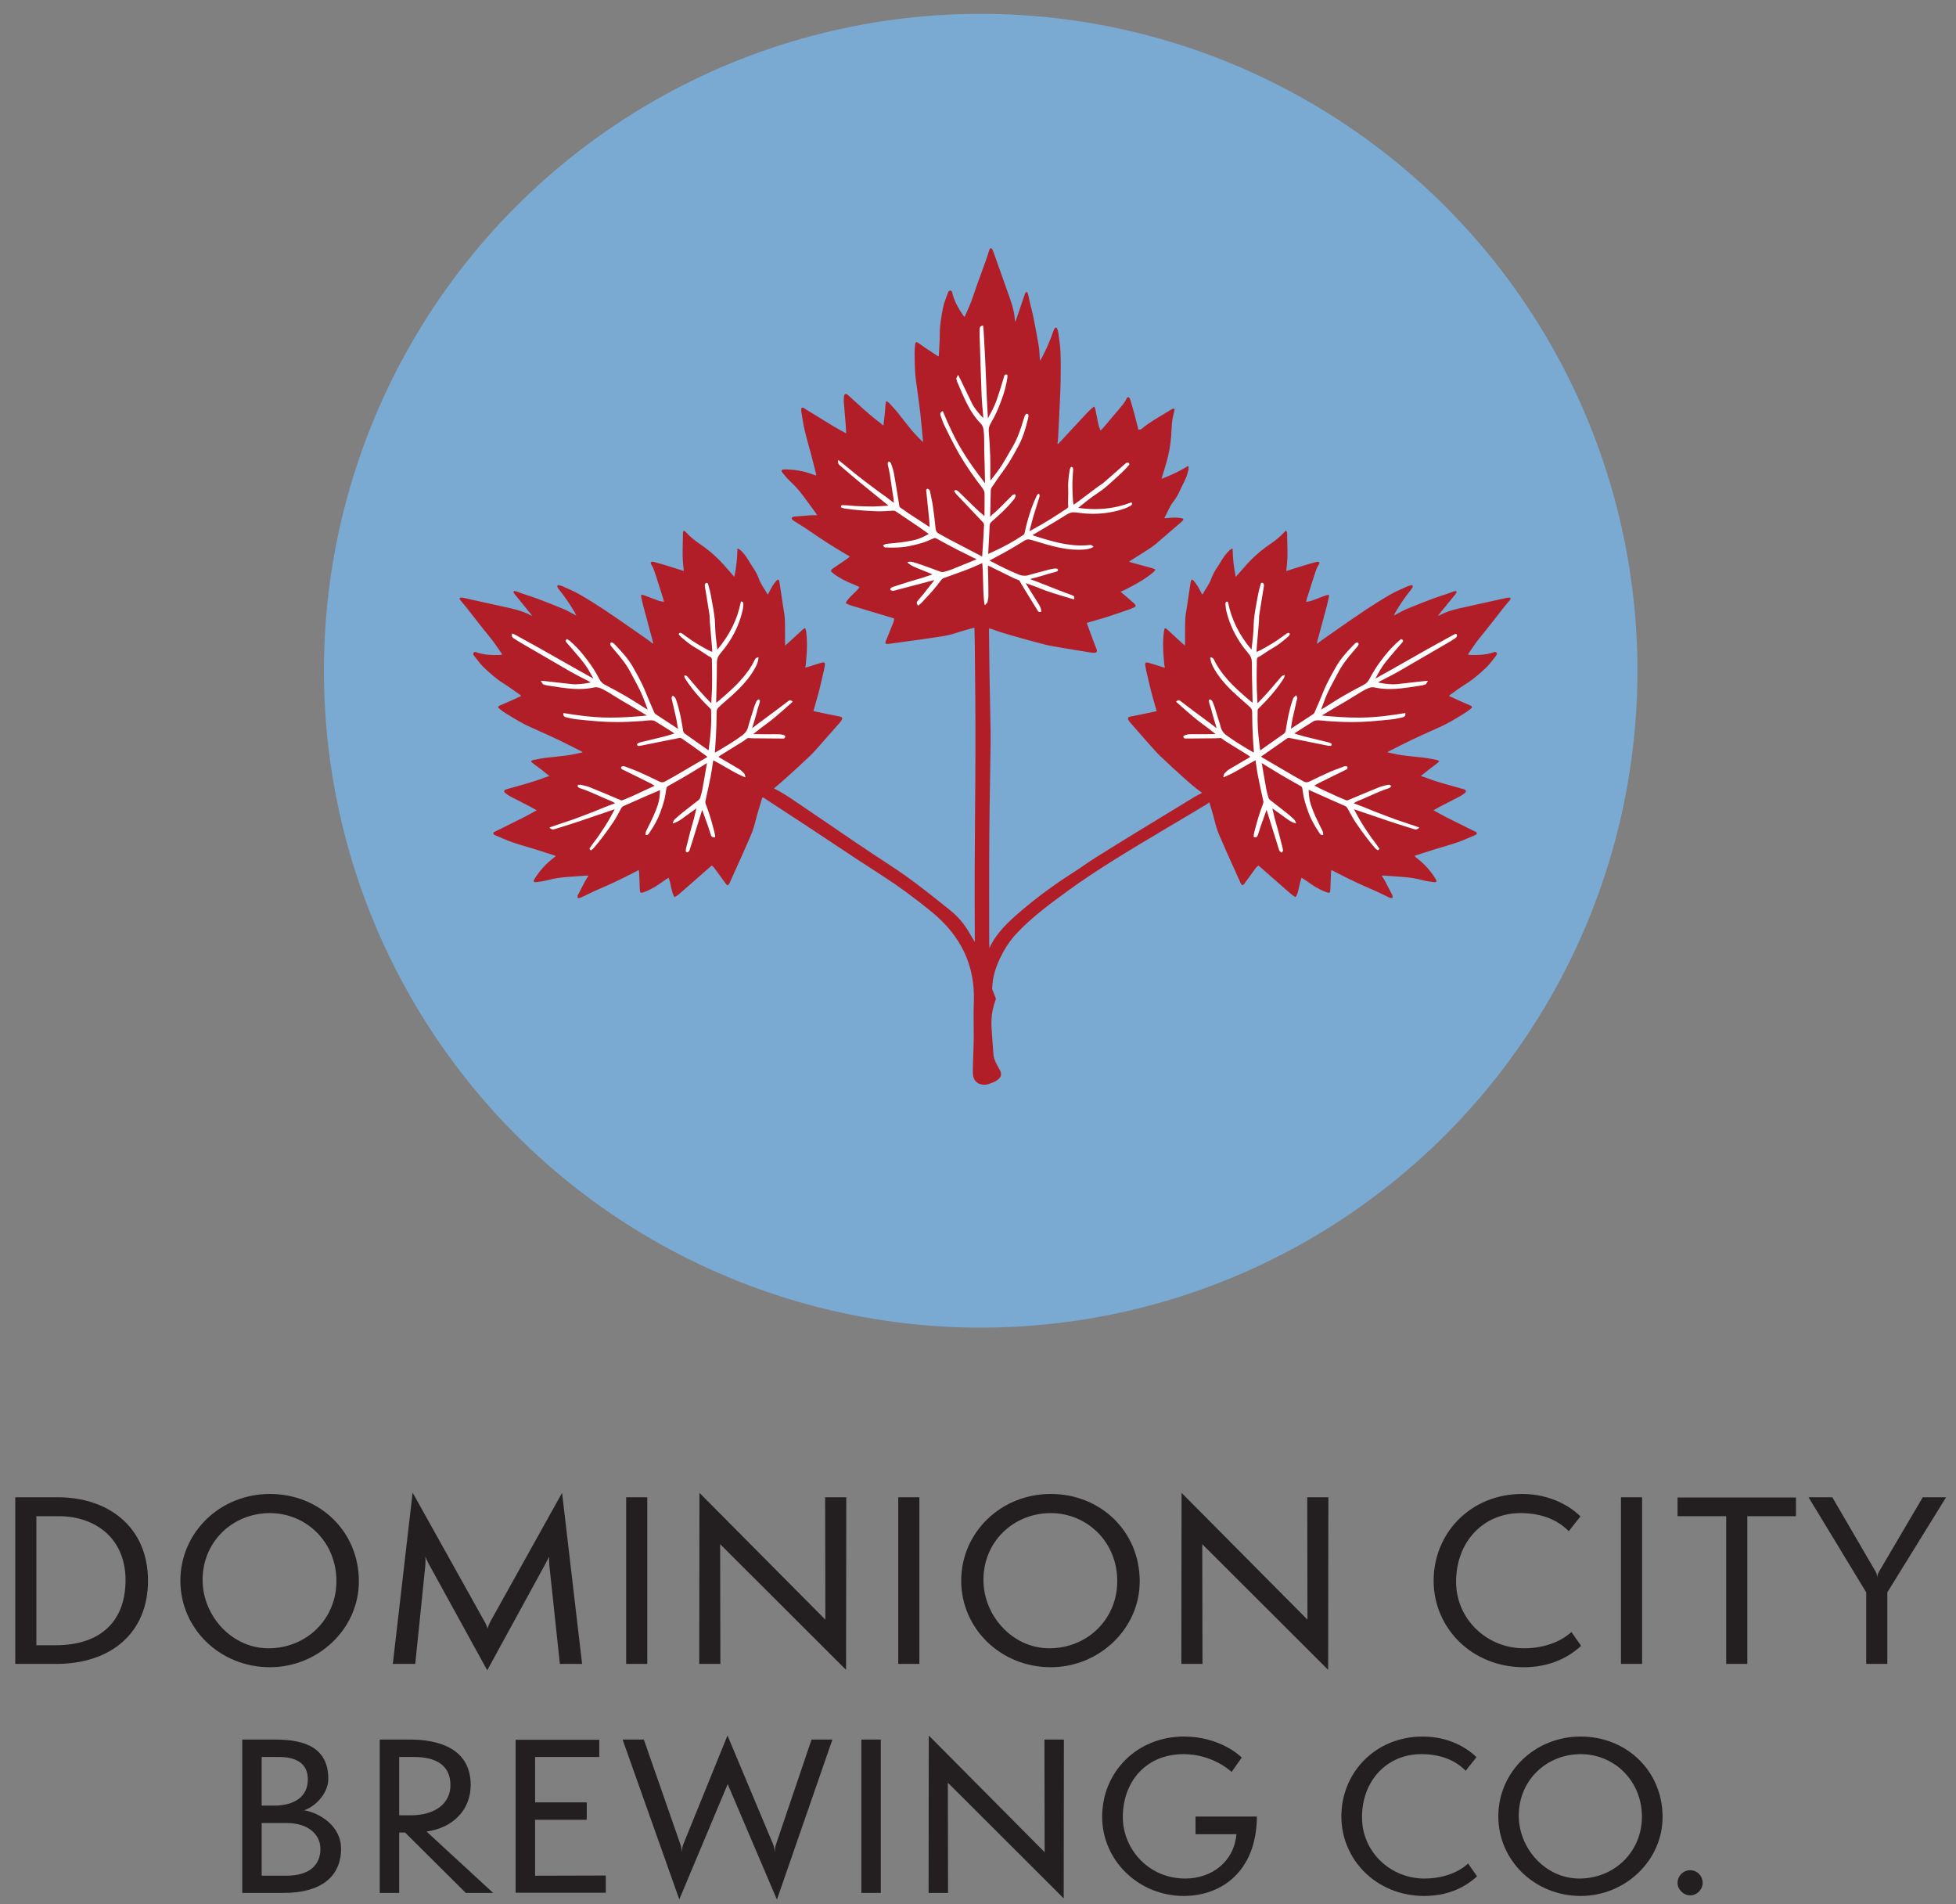 <?xml version="1.0" encoding="utf-8"?>
<!-- Generator: Adobe Illustrator 16.0.1, SVG Export Plug-In . SVG Version: 6.00 Build 0)  -->
<!DOCTYPE svg PUBLIC "-//W3C//DTD SVG 1.1//EN" "http://www.w3.org/Graphics/SVG/1.1/DTD/svg11.dtd">
<svg version="1.1" id="Layer_1" xmlns="http://www.w3.org/2000/svg" xmlns:xlink="http://www.w3.org/1999/xlink" x="0px" y="0px"
	 width="299px" height="291px" viewBox="36.167 -2.25 299 291" enable-background="new 36.167 -2.25 299 291" xml:space="preserve">
<rect x="36.167" y="-2.25" width="299" height="291" fill="#808080" stroke="none"/>
<g>
	<circle fill="#7AA9D1" cx="186.077" cy="100.258" r="100.394"/>
	<path fill="#B21E28" d="M266.795,89.079c-0.199,0.016-0.396,0.061-0.592,0.104c-1.925,0.426-3.85,0.858-5.777,1.279
		c-1.424,0.311-2.854,0.597-4.157,1.296c-0.09,0.047-0.196,0.063-0.302,0.097c0.9-1.109,1.783-2.195,2.67-3.28
		c0.095-0.122,0.213-0.233,0.171-0.443c0,0-0.003-0.002-0.005-0.002c0,0-0.004-0.003-0.004-0.005
		c-0.022-0.016-0.055-0.029-0.086-0.039c-0.133,0.019-0.271,0.033-0.401,0.075c-0.324,0.108-0.64,0.245-0.963,0.355
		c-0.757,0.26-1.524,0.487-2.271,0.77c-1.326,0.501-2.644,1.018-3.945,1.563c-0.553,0.229-1.065,0.545-1.6,0.821
		c-0.082,0.044-0.168,0.087-0.313,0.159c0.093-0.188,0.149-0.317,0.222-0.439c0.705-1.226,1.504-2.392,2.393-3.494
		c0.107-0.133,0.207-0.277,0.276-0.43c0.074-0.174-0.009-0.297-0.194-0.269c-0.225,0.033-0.449,0.088-0.654,0.182
		c-0.844,0.386-1.708,0.741-2.512,1.203c-1.274,0.732-2.521,1.516-3.748,2.323c-1.479,0.973-2.924,1.997-4.381,3.003
		c-0.785,0.543-1.568,1.091-2.351,1.645c-0.252,0.178-0.485,0.375-0.731,0.564c-0.024-0.011-0.052-0.022-0.078-0.035
		c0.039-0.172,0.076-0.345,0.121-0.518c0.101-0.372,0.203-0.743,0.303-1.116c0.371-1.38,0.75-2.755,1.115-4.136
		c0.112-0.428,0.203-0.862,0.291-1.295c0.019-0.088,0.012-0.184,0.006-0.318c-0.004-0.002-0.006-0.002-0.006-0.008
		c-0.002-0.001-0.002-0.002-0.002-0.006c-0.004-0.002-0.004-0.004-0.006-0.006c-0.011-0.006-0.022-0.014-0.033-0.022
		c-0.012-0.001-0.023-0.002-0.035-0.002c-0.02-0.002-0.025-0.002-0.002,0v-0.002c-0.01,0-0.023-0.002-0.031-0.003
		c-0.166,0.044-0.312,0.077-0.447,0.126c-0.693,0.26-1.385,0.538-2.085,0.786c-0.247,0.088-0.517,0.109-0.831,0.174
		c0.053-0.223,0.082-0.375,0.127-0.522c0.357-1.129,0.715-2.26,1.08-3.388c0.199-0.609,0.371-1.232,0.723-1.782
		c0.08-0.125,0.16-0.278,0.03-0.387c-0.083-0.063-0.245-0.068-0.358-0.037c-0.717,0.195-1.433,0.393-2.143,0.613
		c-0.818,0.247-1.63,0.515-2.471,0.786c0-0.121-0.012-0.207,0.002-0.289c0.271-1.806,0.123-3.623,0.113-5.437
		c-0.004-0.16,0-0.332-0.182-0.426c-0.012,0.002-0.023,0.005-0.023,0.005c-0.008,0.002-0.014,0.002-0.026,0.006
		c-0.056,0.05-0.11,0.096-0.157,0.149c-0.627,0.673-1.314,1.275-2.078,1.785c-1.166,0.778-2.246,1.667-3.223,2.677
		c-0.637,0.658-1.223,1.361-1.83,2.045c-0.09,0.103-0.181,0.205-0.34,0.381c-0.291-1.444-0.457-2.808-0.471-4.275v-0.004
		c-0.016-0.01-0.028-0.021-0.039-0.036c-0.014-0.002-0.021-0.002-0.03-0.005c-0.172,0.1-0.295,0.158-0.392,0.242
		c-0.141,0.12-0.26,0.268-0.385,0.402c-0.613,0.636-0.98,1.438-1.474,2.158c-0.386,0.565-0.726,1.161-0.957,1.813
		c-0.312,0.87-0.892,1.583-1.354,2.422c-0.076-0.131-0.129-0.21-0.174-0.294c-0.184-0.339-0.345-0.688-0.549-1.017
		c-0.179-0.29-0.384-0.568-0.609-0.822c-0.215-0.243-0.367-0.194-0.435,0.112c-0.045,0.208-0.077,0.42-0.106,0.632
		c-0.164,1.074-0.324,2.146-0.481,3.22c-0.099,0.651-0.235,1.3-0.26,1.952c-0.048,1.199-0.022,2.4-0.032,3.601
		c0,0.109-0.01,0.214-0.023,0.406c-0.166-0.144-0.269-0.234-0.371-0.326c-0.756-0.698-1.512-1.398-2.271-2.09
		c-0.089-0.082-0.194-0.149-0.325-0.238l-0.061,0.004h-0.004c-0.018,0.013-0.035,0.027-0.055,0.042
		c-0.056,0.192-0.105,0.342-0.127,0.491c-0.041,0.312-0.067,0.625-0.086,0.939c-0.093,1.346,0.023,2.687,0.145,4.025
		c0.014,0.155,0.056,0.308,0.095,0.527c-0.231-0.064-0.364-0.1-0.5-0.14c-0.651-0.204-1.301-0.42-1.963-0.606
		c-0.497-0.142-0.604-0.034-0.524,0.465c0.029,0.197,0.062,0.397,0.104,0.591c0.242,1.042,0.479,2.088,0.736,3.127
		c0.179,0.722,0.392,1.432,0.59,2.148c0.096,0.34,0.195,0.677,0.304,1.055c-0.831,0.179-1.614,0.347-2.396,0.507
		c-0.547,0.113-1.094,0.205-1.641,0.322c-0.379,0.079-0.449,0.241-0.25,0.577c0.107,0.184,0.247,0.349,0.389,0.509
		c0.862,0.989,1.729,1.979,2.604,2.959c0.618,0.691,1.223,1.401,1.891,2.042c1.18,1.129,2.385,2.222,3.598,3.312
		c0.871,0.789,1.764,1.559,2.727,2.238l-0.092,0.083c-0.366,0.183-0.739,0.375-1.104,0.59c-2.744,1.661-5.637,3.424-8.838,5.387
		c-2.031,1.246-4.195,2.574-6.324,3.917c-0.574,0.362-1.141,0.749-1.688,1.125c-0.502,0.345-1.022,0.701-1.543,1.033
		c-2.942,1.878-5.532,3.779-7.921,5.81c-2.083,1.771-3.896,3.433-4.98,5.791l-0.008-0.137c-0.013-0.232-0.025-0.464-0.025-0.698
		c0-1.494,0-2.987-0.004-4.479c-0.002-3.762-0.008-7.651,0.018-11.477c0.02-2.985,0.064-6.023,0.113-8.959
		c0.021-1.4,0.043-2.799,0.062-4.199l0.011-0.657c0.012-0.811,0.021-1.648,0.008-2.474c-0.021-1.43-0.051-2.86-0.078-4.291
		c-0.031-1.552-0.063-3.104-0.086-4.659c-0.025-1.614-0.047-3.479-0.064-5.378l-0.016-1.394l-0.016-0.032l0.432,0.072
		c1.035,0.41,2.109,0.725,3.184,1.031c1.631,0.464,3.268,0.927,4.911,1.34c0.937,0.234,1.896,0.375,2.851,0.539
		c1.348,0.234,2.7,0.449,4.049,0.665c0.221,0.036,0.444,0.068,0.668,0.063c0.404-0.01,0.506-0.164,0.367-0.542
		c-0.199-0.544-0.418-1.082-0.623-1.625c-0.289-0.781-0.572-1.564-0.875-2.396c0.396-0.116,0.748-0.215,1.1-0.321
		c0.74-0.219,1.49-0.423,2.222-0.663c1.062-0.347,2.113-0.717,3.17-1.081c0.197-0.068,0.39-0.151,0.576-0.231
		c0.485-0.208,0.522-0.363,0.124-0.726c-0.531-0.479-1.081-0.934-1.622-1.398c-0.11-0.094-0.216-0.192-0.397-0.363
		c0.213-0.084,0.371-0.134,0.517-0.208c1.251-0.631,2.495-1.271,3.633-2.095c0.267-0.192,0.528-0.386,0.78-0.597
		c0.121-0.103,0.227-0.228,0.365-0.385c0-0.022,0.002-0.045,0.006-0.07l-0.004-0.002l-0.027-0.054
		c-0.152-0.07-0.271-0.125-0.393-0.158c-1.029-0.289-2.062-0.568-3.1-0.852c-0.14-0.037-0.275-0.08-0.492-0.145
		c0.161-0.114,0.248-0.188,0.346-0.246c1.055-0.67,2.129-1.314,3.162-2.019c0.561-0.382,1.058-0.865,1.578-1.309
		c0.858-0.734,1.717-1.47,2.572-2.206c0.172-0.147,0.34-0.289,0.5-0.445c0.234-0.228,0.195-0.388-0.139-0.443
		c-0.35-0.059-0.711-0.087-1.065-0.084c-0.401,0-0.802,0.051-1.198,0.079c-0.101,0.005-0.197,0.005-0.357,0.009
		c0.486-0.875,0.792-1.781,1.391-2.535c0.447-0.564,0.784-1.195,1.07-1.851c0.363-0.83,0.868-1.599,1.091-2.49
		c0.052-0.188,0.113-0.372,0.144-0.562c0.019-0.132,0.004-0.272-0.004-0.479c-0.008-0.007-0.013-0.015-0.021-0.023
		c-0.019-0.005-0.037-0.012-0.056-0.019c0,0,0,0-0.002,0c-1.299,0.804-2.598,1.412-4.036,1.951c0.071-0.237,0.11-0.372,0.149-0.51
		c0.271-0.916,0.565-1.824,0.797-2.748c0.354-1.414,0.537-2.861,0.582-4.324c0.025-0.955,0.178-1.896,0.428-2.818
		c0.02-0.071,0.029-0.147,0.043-0.224c-0.004-0.01-0.006-0.016-0.01-0.026c0,0-0.004-0.013-0.01-0.023
		c-0.187-0.109-0.334-0.01-0.479,0.076c-1.569,0.973-3.213,1.833-4.637,3.029l-0.391,0.079c-0.213-0.834-0.413-1.648-0.632-2.456
		c-0.202-0.747-0.42-1.489-0.646-2.23c-0.037-0.114-0.133-0.259-0.231-0.293c-0.167-0.058-0.255,0.1-0.322,0.239
		c-0.292,0.615-0.748,1.107-1.176,1.621c-0.794,0.947-1.593,1.888-2.394,2.828c-0.104,0.123-0.224,0.231-0.392,0.4
		c-0.114-0.312-0.247-0.562-0.305-0.83c-0.173-0.753-0.306-1.516-0.462-2.275c-0.03-0.145-0.078-0.291-0.137-0.463
		c-0.004-0.007-0.01-0.016-0.021-0.023l0,0c0.017,0.02,0.011,0.013,0-0.002c-0.005-0.009-0.017-0.021-0.021-0.032
		c-0.017-0.004-0.025-0.008-0.039-0.016c-0.004,0-0.006,0-0.008-0.001c-0.002,0.001-0.002,0.001-0.009,0.001
		c-0.003,0-0.006,0-0.008,0c-0.121,0.071-0.211,0.116-0.278,0.18c-0.33,0.32-0.664,0.638-0.98,0.974
		c-1.018,1.086-2.023,2.18-3.035,3.27c-0.271,0.296-0.545,0.593-0.818,0.886c-0.127,0.135-0.261,0.262-0.389,0.393
		c-0.027-0.017-0.051-0.034-0.076-0.051c0.03-0.318,0.078-0.636,0.096-0.956c0.058-0.997,0.105-1.99,0.151-2.987
		c0.084-1.841,0.187-3.683,0.228-5.526c0.035-1.53,0.035-3.062-0.021-4.591c-0.037-0.964-0.202-1.923-0.327-2.88
		c-0.027-0.233-0.105-0.466-0.201-0.681c-0.076-0.177-0.234-0.184-0.346-0.022c-0.098,0.147-0.167,0.312-0.225,0.481
		c-0.481,1.396-1.068,2.745-1.762,4.046c-0.068,0.127-0.152,0.25-0.27,0.432c-0.014-0.163-0.021-0.263-0.031-0.363
		c-0.047-0.623-0.054-1.25-0.154-1.864c-0.242-1.454-0.519-2.899-0.806-4.346c-0.162-0.816-0.39-1.62-0.578-2.432
		c-0.081-0.347-0.134-0.701-0.218-1.048c-0.035-0.136-0.098-0.266-0.152-0.396c-0.029-0.021-0.059-0.042-0.084-0.054
		c-0.002,0-0.006-0.001-0.008-0.001H193.1c-0.21,0.079-0.243,0.241-0.297,0.396c-0.469,1.379-0.938,2.759-1.417,4.168
		c-0.031-0.11-0.076-0.214-0.082-0.321c-0.103-1.536-0.642-2.958-1.155-4.388c-0.691-1.932-1.376-3.87-2.064-5.807
		c-0.07-0.193-0.14-0.394-0.235-0.576c-0.042-0.08-0.151-0.174-0.226-0.17c-0.074,0.004-0.164,0.117-0.197,0.201
		c-0.176,0.505-0.319,1.023-0.502,1.527c-0.444,1.261-0.92,2.516-1.368,3.777c-0.315,0.883-0.593,1.78-0.925,2.655
		c-0.295,0.774-0.652,1.526-1.008,2.349c-0.121-0.126-0.197-0.184-0.248-0.263c-0.684-1.015-1.299-2.064-1.604-3.268
		c-0.045-0.189-0.061-0.466-0.318-0.489c-0.281-0.029-0.358,0.255-0.426,0.444c-0.263,0.728-0.562,1.454-0.712,2.206
		c-0.271,1.355-0.5,2.717-0.494,4.111c0.005,1.011-0.084,2.022-0.137,3.033c-0.004,0.083-0.035,0.167-0.06,0.283
		c-0.688-0.454-1.342-0.882-1.994-1.318c-0.368-0.25-0.729-0.512-1.094-0.766c-0.271-0.183-0.424-0.143-0.469,0.18
		c-0.062,0.484-0.095,0.978-0.089,1.467c0.017,1.038,0.028,2.082,0.103,3.119c0.065,0.889,0.219,1.769,0.334,2.653
		c0.142,1.092,0.308,2.18,0.426,3.274c0.156,1.419,0.281,2.842,0.416,4.264c0.002,0.038-0.016,0.079-0.041,0.182
		c-0.572-0.6-1.139-1.144-1.641-1.743c-0.765-0.911-1.472-1.871-2.221-2.792c-0.416-0.505-0.871-0.98-1.314-1.458
		c-0.071-0.077-0.172-0.134-0.295-0.212l-0.002-0.001c-0.02-0.002-0.037-0.007-0.056-0.008c-0.008,0-0.019,0-0.028,0l-0.007,0.001
		c-0.013,0.012-0.028,0.023-0.045,0.03c-0.131,0.646-0.123,1.238-0.181,1.825c-0.062,0.599-0.139,1.196-0.217,1.863
		c-0.275-0.228-0.483-0.418-0.709-0.585c-1.611-1.207-3.053-2.606-4.549-3.947c-0.076-0.068-0.151-0.139-0.233-0.202
		c-0.245-0.195-0.468-0.131-0.515,0.173c-0.047,0.308-0.072,0.625-0.051,0.934c0.09,1.2,0.2,2.399,0.301,3.598
		c0.028,0.377,0.039,0.757,0.065,1.213c-0.705-0.393-1.335-0.721-1.946-1.086c-1.435-0.869-2.863-1.759-4.295-2.637
		c-0.174-0.105-0.357-0.3-0.561-0.163c-0.031,0.021-0.051,0.042-0.062,0.063c-0.011,0.031-0.016,0.063-0.023,0.097
		c0.003,0.013,0.005,0.032,0.003,0.05c0,0.008,0,0.016,0,0.023c0,0.006,0.002,0.008,0.002,0.012
		c-0.002,0.078,0.002,0.154,0.01,0.229c0.011,0.036,0.019,0.07,0.022,0.107c0.156,0.923,0.271,1.856,0.488,2.767
		c0.309,1.316,0.701,2.612,1.045,3.921c0.248,0.935,0.479,1.875,0.715,2.813c0.02,0.065,0.014,0.142,0.02,0.236
		c-0.168-0.05-0.311-0.081-0.443-0.133c-1.437-0.556-2.927-0.792-4.457-0.789c-0.396,0.002-0.513,0.183-0.26,0.495
		c0.4,0.497,0.817,0.986,1.285,1.42c0.757,0.703,1.417,1.484,2.027,2.314c0.578,0.792,1.162,1.584,1.742,2.378
		c0.076,0.103,0.14,0.217,0.252,0.391c-0.428,0.005-0.772-0.008-1.114,0.016c-0.786,0.054-1.567,0.123-2.356,0.189
		c-0.084,0.008-0.176,0.029-0.257,0.061c-0.185,0.071-0.228,0.242-0.095,0.389c0.089,0.096,0.208,0.168,0.318,0.241
		c0.838,0.54,1.694,1.051,2.51,1.624c1.574,1.097,3.191,2.127,4.84,3.109c0.367,0.221,0.742,0.437,1.158,0.684
		c-0.159,0.129-0.277,0.238-0.406,0.326c-0.676,0.466-1.354,0.923-2.029,1.386c-0.607,0.416-0.604,0.493-0.014,0.936
		c0.914,0.688,1.925,1.182,2.984,1.598c0.312,0.122,0.612,0.276,0.938,0.427c-0.635,0.872-1.53,1.421-2.057,2.296
		c-0.016,0.032-0.002,0.083-0.002,0.174l0,0c0.002,0.005,0.002,0.012,0.006,0.016c0.209,0.095,0.426,0.218,0.656,0.292
		c0.739,0.234,1.48,0.448,2.225,0.67c1.412,0.423,2.824,0.846,4.236,1.272c0.067,0.02,0.133,0.051,0.224,0.086
		c0.002,0.332-0.124,0.613-0.242,0.899c-0.351,0.854-0.7,1.706-1.036,2.564c-0.126,0.328-0.029,0.439,0.321,0.417
		c0.073-0.002,0.147-0.013,0.221-0.023c1.737-0.24,3.478-0.472,5.214-0.716c0.985-0.14,1.969-0.299,2.951-0.444
		c0.859-0.129,1.688-0.368,2.504-0.643c0.58-0.193,1.172-0.349,1.758-0.513c0.189-0.054,0.383-0.104,0.573-0.156l0.015,0.144
		c0.021,0.687,0.035,1.338,0.045,1.899c0.054,4.802,0.111,10.39,0.106,15.961c-0.006,3.667-0.034,7.395-0.063,11
		c-0.021,2.731-0.043,5.466-0.055,8.198c-0.011,2.302-0.003,4.639,0.008,6.899c0.006,1.316,0.01,2.63,0.014,3.946
		c-0.004,0-0.004,0-0.004,0l-0.024-0.043c-0.116-0.184-0.229-0.365-0.334-0.55c-0.928-1.638-1.72-2.903-3.46-4.302l-0.207-0.164
		c-2.827-2.268-5.748-4.612-8.859-6.627c-3.287-2.126-6.574-4.373-9.752-6.544c-1.638-1.119-3.272-2.236-4.916-3.343
		c-1.072-0.723-1.988-1.308-2.957-1.807c-0.015-0.007-0.029-0.014-0.043-0.021l-0.154-0.081c0.631-0.505,1.24-1.036,1.843-1.578
		c1.211-1.091,2.418-2.184,3.593-3.312c0.672-0.641,1.273-1.351,1.891-2.042c0.875-0.98,1.742-1.971,2.605-2.959
		c0.143-0.16,0.284-0.325,0.393-0.509c0.196-0.336,0.125-0.498-0.256-0.577c-0.541-0.117-1.093-0.209-1.638-0.322
		c-0.78-0.161-1.562-0.329-2.392-0.507c0.104-0.378,0.201-0.715,0.297-1.055c0.199-0.717,0.412-1.427,0.594-2.148
		c0.258-1.04,0.495-2.085,0.734-3.127c0.043-0.194,0.076-0.394,0.107-0.591c0.079-0.499-0.029-0.607-0.529-0.465
		c-0.656,0.186-1.309,0.402-1.963,0.606c-0.132,0.04-0.266,0.075-0.5,0.14c0.043-0.22,0.084-0.373,0.098-0.527
		c0.121-1.338,0.236-2.679,0.146-4.025c-0.023-0.313-0.047-0.627-0.089-0.939c-0.021-0.149-0.071-0.299-0.129-0.491
		c-0.017-0.015-0.034-0.029-0.053-0.042h-0.003l-0.059-0.004c-0.135,0.089-0.24,0.157-0.326,0.238
		c-0.761,0.691-1.518,1.392-2.274,2.09c-0.101,0.092-0.205,0.182-0.368,0.326c-0.014-0.191-0.025-0.297-0.025-0.406
		c-0.006-1.2,0.016-2.402-0.029-3.601c-0.025-0.652-0.165-1.301-0.26-1.952c-0.158-1.074-0.32-2.146-0.483-3.22
		c-0.031-0.212-0.06-0.425-0.104-0.632c-0.068-0.306-0.222-0.355-0.435-0.112c-0.226,0.254-0.431,0.532-0.612,0.822
		c-0.203,0.329-0.365,0.678-0.55,1.017c-0.042,0.084-0.095,0.163-0.171,0.294c-0.465-0.84-1.046-1.552-1.352-2.422
		c-0.233-0.652-0.576-1.248-0.961-1.813c-0.492-0.719-0.857-1.522-1.471-2.158c-0.129-0.134-0.244-0.283-0.384-0.402
		c-0.097-0.084-0.222-0.142-0.392-0.242c-0.012,0.003-0.021,0.003-0.029,0.005c-0.016,0.013-0.029,0.025-0.045,0.036v0.004
		c-0.014,1.467-0.176,2.831-0.471,4.275c-0.158-0.176-0.244-0.279-0.336-0.381c-0.61-0.684-1.196-1.387-1.83-2.045
		c-0.976-1.01-2.056-1.898-3.224-2.677c-0.762-0.51-1.451-1.112-2.077-1.785c-0.05-0.054-0.105-0.1-0.161-0.149
		c-0.007-0.003-0.016-0.003-0.023-0.006c0,0-0.013-0.002-0.026-0.005c-0.181,0.094-0.179,0.266-0.179,0.426
		c-0.011,1.814-0.158,3.631,0.113,5.437c0.013,0.083,0,0.168,0,0.289c-0.839-0.271-1.651-0.539-2.469-0.786
		c-0.709-0.22-1.425-0.418-2.142-0.613c-0.113-0.031-0.276-0.026-0.358,0.037c-0.134,0.109-0.05,0.262,0.029,0.387
		c0.352,0.549,0.523,1.172,0.72,1.782c0.365,1.128,0.723,2.259,1.081,3.388c0.047,0.147,0.076,0.3,0.129,0.522
		c-0.316-0.065-0.586-0.086-0.834-0.174c-0.699-0.249-1.39-0.526-2.085-0.786c-0.133-0.049-0.278-0.082-0.444-0.126
		c-0.01,0.001-0.021,0.003-0.031,0.003v0.002c0.023-0.002,0.015-0.002-0.003,0c-0.011,0-0.026,0.001-0.034,0.002
		c-0.013,0.008-0.024,0.016-0.034,0.022c-0.003,0.001-0.005,0.004-0.008,0.006c0,0.003,0,0.005,0,0.005
		c-0.003,0.007-0.005,0.007-0.005,0.009c-0.005,0.134-0.013,0.23,0.005,0.318c0.089,0.433,0.179,0.867,0.292,1.295
		c0.365,1.381,0.741,2.756,1.115,4.136c0.1,0.374,0.202,0.744,0.3,1.116c0.044,0.172,0.081,0.346,0.123,0.518
		c-0.029,0.012-0.052,0.024-0.079,0.035c-0.242-0.189-0.481-0.386-0.731-0.564c-0.781-0.554-1.564-1.102-2.351-1.645
		c-1.459-1.007-2.905-2.031-4.382-3.003c-1.225-0.807-2.472-1.59-3.747-2.323c-0.802-0.461-1.667-0.816-2.511-1.203
		c-0.202-0.093-0.434-0.148-0.654-0.182c-0.187-0.029-0.271,0.095-0.195,0.269c0.068,0.152,0.168,0.297,0.276,0.43
		c0.889,1.102,1.688,2.268,2.396,3.494c0.068,0.123,0.123,0.251,0.215,0.439c-0.142-0.072-0.229-0.115-0.312-0.159
		c-0.532-0.276-1.044-0.593-1.596-0.821c-1.304-0.545-2.621-1.062-3.946-1.563c-0.747-0.283-1.514-0.51-2.271-0.77
		c-0.326-0.11-0.639-0.247-0.965-0.355c-0.129-0.042-0.266-0.057-0.4-0.075c-0.031,0.009-0.062,0.022-0.086,0.039
		c0,0.002-0.002,0.003-0.005,0.005v0.002c-0.044,0.21,0.068,0.321,0.171,0.443c0.883,1.085,1.767,2.17,2.668,3.28
		c-0.107-0.034-0.213-0.05-0.302-0.097c-1.304-0.699-2.734-0.986-4.159-1.296c-1.93-0.42-3.852-0.853-5.779-1.279
		c-0.195-0.043-0.392-0.088-0.589-0.104c-0.087-0.007-0.218,0.037-0.252,0.1c-0.034,0.058,0.008,0.192,0.063,0.259
		c0.323,0.401,0.667,0.782,0.986,1.188c0.799,1.008,1.583,2.029,2.376,3.039c0.558,0.708,1.146,1.389,1.688,2.106
		c0.476,0.637,0.91,1.31,1.398,2.017c-0.163,0.034-0.252,0.066-0.339,0.068c-1.178,0.042-2.343,0.005-3.476-0.363
		c-0.179-0.058-0.41-0.187-0.563,0.009c-0.166,0.214,0.026,0.423,0.145,0.577c0.458,0.583,0.897,1.196,1.433,1.704
		c0.962,0.909,1.954,1.793,3.095,2.496c0.823,0.511,1.601,1.101,2.397,1.655c0.065,0.047,0.115,0.113,0.197,0.191
		c-0.718,0.329-1.401,0.644-2.087,0.952c-0.389,0.176-0.789,0.333-1.18,0.502c-0.287,0.126-0.334,0.268-0.092,0.471
		c0.36,0.299,0.747,0.577,1.149,0.82c0.852,0.519,1.706,1.041,2.589,1.509c0.754,0.396,1.551,0.723,2.327,1.08
		c0.962,0.439,1.932,0.861,2.882,1.321c1.235,0.595,2.458,1.22,3.683,1.836c0.032,0.016,0.055,0.053,0.126,0.124
		c-0.778,0.158-1.509,0.344-2.25,0.447c-1.133,0.157-2.275,0.243-3.408,0.386c-0.623,0.076-1.241,0.205-1.856,0.324
		c-0.1,0.019-0.197,0.071-0.323,0.129c0,0.002,0,0.005-0.003,0.005c-0.011,0.014-0.023,0.024-0.034,0.04
		c-0.005,0.008-0.01,0.016-0.016,0.025c0,0.001,0,0.004,0,0.004c0.003,0.016,0.003,0.034,0.003,0.05
		c0.458,0.438,0.943,0.734,1.388,1.08c0.458,0.354,0.905,0.723,1.41,1.124c-0.326,0.108-0.587,0.182-0.839,0.28
		c-1.8,0.697-3.675,1.153-5.526,1.689c-0.097,0.026-0.194,0.056-0.289,0.087c-0.279,0.1-0.342,0.313-0.119,0.507
		c0.224,0.194,0.471,0.378,0.731,0.519c1.023,0.539,2.056,1.057,3.084,1.59c0.321,0.168,0.636,0.352,1.017,0.565
		c-0.678,0.371-1.264,0.717-1.872,1.025c-1.44,0.729-2.892,1.438-4.335,2.156c-0.174,0.087-0.429,0.139-0.421,0.373
		c0.002,0.032,0.008,0.058,0.019,0.084c0.023,0.021,0.044,0.044,0.068,0.066c0.016,0.005,0.028,0.013,0.044,0.023
		c0.005,0.002,0.013,0.008,0.019,0.011c0.002,0.002,0.008,0.002,0.01,0.005c0.061,0.042,0.126,0.073,0.192,0.104
		c0.034,0.014,0.062,0.026,0.097,0.037c0.831,0.345,1.648,0.726,2.498,1.015c1.23,0.421,2.487,0.763,3.725,1.149
		c0.889,0.273,1.77,0.563,2.653,0.849c0.066,0.021,0.121,0.066,0.205,0.108c-0.129,0.113-0.226,0.21-0.336,0.295
		c-1.184,0.883-2.138,1.975-2.916,3.224c-0.2,0.323-0.111,0.507,0.271,0.463c0.61-0.071,1.223-0.166,1.812-0.323
		c0.959-0.258,1.93-0.397,2.916-0.468c0.941-0.068,1.882-0.14,2.824-0.207c0.124-0.007,0.247-0.005,0.447-0.006
		c-0.215,0.353-0.399,0.623-0.552,0.915c-0.357,0.665-0.702,1.338-1.046,2.011c-0.04,0.073-0.068,0.16-0.087,0.242
		c-0.035,0.184,0.081,0.308,0.271,0.273c0.123-0.024,0.241-0.082,0.357-0.137c0.865-0.402,1.72-0.841,2.601-1.215
		c1.696-0.718,3.357-1.511,4.998-2.352c0.365-0.188,0.73-0.378,1.146-0.594c0.024,0.196,0.053,0.347,0.058,0.499
		c0.035,0.785,0.061,1.568,0.092,2.357c0.029,0.704,0.097,0.736,0.757,0.486c1.025-0.395,1.943-0.962,2.818-1.617
		c0.258-0.189,0.539-0.352,0.828-0.542c0.387,0.959,0.376,1.966,0.823,2.839c0.016,0.032,0.063,0.047,0.134,0.095h0.003
		c0.008,0,0.01,0.003,0.016,0.003c0.184-0.122,0.395-0.234,0.573-0.384c0.565-0.483,1.12-0.98,1.68-1.469
		c1.062-0.934,2.127-1.867,3.192-2.799c0.052-0.044,0.11-0.081,0.187-0.137c0.268,0.166,0.434,0.415,0.604,0.655
		c0.518,0.716,1.036,1.437,1.562,2.149c0.2,0.271,0.341,0.25,0.502-0.047c0.034-0.063,0.063-0.126,0.094-0.191
		c0.692-1.537,1.386-3.07,2.075-4.608c0.389-0.873,0.76-1.756,1.145-2.629c0.334-0.763,0.56-1.559,0.752-2.366
		c0.142-0.568,0.312-1.128,0.478-1.688c0.157-0.536,0.315-1.07,0.483-1.601c0.014-0.042,0.045-0.079,0.065-0.121l0.233,0.113
		c1.289,0.854,2.58,1.697,3.873,2.54c0.957,0.625,1.916,1.251,2.873,1.879c1.263,0.832,2.524,1.669,3.783,2.507
		c2.439,1.621,4.967,3.298,7.475,4.905c2.472,1.585,4.943,3.39,7.554,5.519c4.59,3.746,6.72,8.286,6.509,13.878
		c-0.047,1.218-0.037,2.458-0.025,3.656c0.004,0.689,0.014,1.378,0.008,2.066c-0.004,0.457-0.021,0.926-0.04,1.377
		c-0.013,0.293-0.024,0.587-0.03,0.881c-0.009,0.277-0.02,0.555-0.029,0.831c-0.027,0.717-0.056,1.461-0.023,2.191
		c0.043,0.951,0.734,1.592,1.717,1.592c0.264,0,0.525-0.049,0.79-0.141c0.354-0.125,0.754-0.268,1.104-0.496
		c0.748-0.481,0.875-0.98,0.437-1.722c-0.435-0.742-0.845-1.525-0.909-2.222c-0.043-0.43-0.068-0.86-0.098-1.291
		c-0.021-0.321-0.042-0.644-0.069-0.965l-0.012-0.17c-0.188-2.346-0.304-3.764,0.532-6.054c0.033-0.086,0.008-0.179-0.325-0.975
		c-0.099-0.231-0.218-0.52-0.229-0.562c0.021-1.812,0.553-3.606,1.672-5.65c0.617-1.123,1.305-2.078,2.102-2.919
		c2.346-2.489,5.136-4.525,7.593-6.322c4.541-3.312,9.438-6.233,14.175-9.058l1.096-0.653c0.699-0.417,1.398-0.831,2.098-1.245
		c1.292-0.762,2.624-1.552,3.93-2.345c0.184-0.113,0.325-0.212,0.436-0.302l0.09-0.082c0.098,0.318,0.193,0.638,0.289,0.957
		c0.166,0.56,0.339,1.12,0.479,1.688c0.192,0.807,0.422,1.603,0.752,2.366c0.385,0.873,0.756,1.756,1.145,2.629
		c0.688,1.538,1.383,3.071,2.074,4.608c0.031,0.065,0.061,0.128,0.093,0.191c0.161,0.297,0.305,0.318,0.501,0.047
		c0.531-0.712,1.047-1.433,1.562-2.149c0.174-0.241,0.338-0.489,0.607-0.655c0.072,0.056,0.134,0.092,0.188,0.137
		c1.063,0.932,2.127,1.866,3.19,2.799c0.562,0.489,1.112,0.986,1.681,1.469c0.178,0.15,0.389,0.263,0.569,0.384
		c0.009,0,0.015-0.003,0.019-0.003l0,0c0.074-0.047,0.121-0.063,0.137-0.095c0.447-0.873,0.439-1.88,0.82-2.839
		c0.293,0.189,0.571,0.353,0.832,0.542c0.873,0.655,1.793,1.223,2.817,1.617c0.66,0.25,0.729,0.218,0.755-0.486
		c0.034-0.789,0.061-1.572,0.092-2.357c0.008-0.152,0.037-0.303,0.062-0.499c0.411,0.215,0.778,0.406,1.146,0.594
		c1.641,0.84,3.299,1.634,4.997,2.352c0.882,0.374,1.735,0.812,2.599,1.215c0.117,0.055,0.235,0.113,0.359,0.137
		c0.188,0.034,0.305-0.089,0.271-0.273c-0.02-0.082-0.049-0.168-0.088-0.242c-0.344-0.673-0.69-1.346-1.043-2.011
		c-0.157-0.292-0.34-0.562-0.557-0.915c0.197,0.001,0.321-0.001,0.447,0.006c0.941,0.067,1.883,0.139,2.824,0.207
		c0.982,0.071,1.955,0.21,2.914,0.468c0.593,0.158,1.203,0.252,1.81,0.323c0.382,0.044,0.476-0.14,0.271-0.463
		c-0.775-1.249-1.729-2.341-2.912-3.224c-0.11-0.084-0.209-0.182-0.338-0.295c0.082-0.042,0.144-0.087,0.203-0.108
		c0.883-0.286,1.767-0.576,2.652-0.849c1.24-0.386,2.497-0.728,3.727-1.149c0.849-0.289,1.67-0.67,2.5-1.015
		c0.031-0.011,0.065-0.023,0.1-0.037c0.062-0.031,0.129-0.062,0.189-0.104c0-0.003,0.004-0.003,0.008-0.005
		c0.008-0.003,0.016-0.008,0.021-0.011c0.019-0.01,0.029-0.019,0.046-0.023c0.021-0.021,0.045-0.045,0.065-0.066
		c0.011-0.026,0.019-0.053,0.021-0.084c0.01-0.234-0.246-0.286-0.42-0.373c-1.443-0.718-2.896-1.427-4.336-2.156
		c-0.607-0.308-1.193-0.654-1.874-1.025c0.384-0.213,0.696-0.397,1.021-0.565c1.025-0.534,2.059-1.052,3.082-1.59
		c0.263-0.14,0.506-0.324,0.731-0.519c0.226-0.194,0.16-0.407-0.118-0.507c-0.095-0.031-0.19-0.061-0.289-0.087
		c-1.851-0.536-3.726-0.992-5.524-1.689c-0.253-0.099-0.513-0.172-0.839-0.28c0.502-0.401,0.951-0.77,1.408-1.124
		c0.444-0.346,0.929-0.642,1.391-1.08c-0.002-0.016-0.002-0.034,0-0.05c0,0,0-0.002,0-0.004c-0.008-0.009-0.01-0.017-0.016-0.025
		c-0.014-0.016-0.023-0.026-0.033-0.04c-0.004,0-0.004-0.002-0.006-0.005c-0.127-0.058-0.225-0.11-0.32-0.129
		c-0.615-0.119-1.232-0.248-1.855-0.324c-1.134-0.143-2.275-0.229-3.408-0.386c-0.74-0.103-1.472-0.289-2.25-0.447
		c0.067-0.071,0.096-0.108,0.129-0.124c1.223-0.616,2.445-1.241,3.679-1.836c0.952-0.46,1.922-0.882,2.884-1.321
		c0.775-0.357,1.572-0.684,2.326-1.08c0.885-0.468,1.734-0.99,2.59-1.509c0.4-0.243,0.786-0.521,1.148-0.82
		c0.242-0.203,0.195-0.345-0.092-0.471c-0.393-0.169-0.791-0.326-1.181-0.502c-0.687-0.308-1.366-0.624-2.091-0.952
		c0.082-0.079,0.135-0.145,0.2-0.191c0.797-0.555,1.575-1.144,2.397-1.655c1.139-0.703,2.133-1.587,3.094-2.496
		c0.535-0.507,0.974-1.12,1.432-1.704c0.12-0.154,0.312-0.363,0.145-0.577c-0.148-0.196-0.381-0.067-0.558-0.009
		c-1.136,0.368-2.304,0.405-3.479,0.363c-0.088-0.002-0.176-0.034-0.338-0.068c0.488-0.707,0.92-1.38,1.396-2.017
		c0.544-0.717,1.134-1.398,1.69-2.106c0.797-1.009,1.58-2.031,2.377-3.039c0.317-0.405,0.662-0.787,0.985-1.188
		c0.052-0.067,0.095-0.201,0.065-0.259C267.013,89.116,266.879,89.072,266.795,89.079z"/>
	<g>
		<path fill="#FFFFFF" d="M209.163,74.559c-0.004-0.013-0.012-0.022-0.024-0.029c-0.011-0.005-0.022-0.005-0.037,0l-0.086,0.031
			c-1.752,0.667-3.54,0.992-5.47,0.992c-0.825,0-1.688-0.062-2.562-0.185l0.426-0.347c0.805-0.649,1.633-1.319,2.52-1.89
			c0.957-0.615,1.803-1.391,2.621-2.143l0.566-0.52c0.287-0.261,0.584-0.532,0.862-0.812c0.203-0.201,0.397-0.419,0.565-0.611
			l0.24-0.266c0.006-0.009,0.012-0.022,0.012-0.037l-0.012-0.139c0-0.006-0.005-0.014-0.008-0.019l-0.027-0.053
			c-0.006-0.009-0.012-0.016-0.021-0.021l-0.1-0.05c-0.01-0.005-0.02-0.008-0.027-0.005l-0.057,0.007c-0.069,0-0.164,0-0.237,0.056
			c-0.132,0.095-0.255,0.205-0.373,0.31l-0.989,0.876c-0.675,0.595-1.371,1.211-2.066,1.808c-0.148,0.129-0.319,0.24-0.494,0.353
			c-0.122,0.079-0.254,0.163-0.375,0.255l-3.051,2.295c-0.151,0.113-0.307,0.224-0.474,0.339l-0.187,0.128
			c-0.021-0.05-0.041-0.093-0.047-0.131c-0.041-0.213-0.062-0.403-0.071-0.579c-0.078-1.214-0.134-2.518-0.019-3.831
			c0.028-0.306,0.039-0.607,0.049-0.862c0-0.071-0.015-0.134-0.049-0.258c-0.002-0.011-0.009-0.021-0.019-0.026l-0.101-0.075
			c-0.008-0.004-0.014-0.007-0.023-0.009l-0.059-0.009c-0.013-0.005-0.027,0.001-0.039,0.012l-0.111,0.102
			c-0.008,0.005-0.012,0.012-0.016,0.02l-0.021,0.066c-0.037,0.094-0.072,0.187-0.091,0.288c-0.149,0.972-0.28,1.926-0.226,2.926
			c0.023,0.404,0.01,0.816-0.004,1.215c-0.008,0.226-0.01,0.425-0.012,0.722c-0.004,0.197-0.007,0.399,0.021,0.597
			c0.025,0.197-0.037,0.308-0.267,0.458c-1.622,1.06-3.298,2.156-5.034,3.083c-0.17,0.089-0.33,0.186-0.52,0.294l-0.073,0.045
			c0.004-0.094,0.009-0.169,0.026-0.237l0.045-0.173c0.189-0.732,0.363-1.392,0.558-2.057c0.187-0.632,0.388-1.261,0.582-1.868
			l0.251-0.796c0.039-0.127,0.082-0.271,0.036-0.471c-0.002-0.008-0.007-0.017-0.015-0.024l-0.096-0.089
			c-0.021-0.021-0.051-0.019-0.068,0.001l-0.108,0.115c-0.041,0.041-0.096,0.097-0.13,0.168c-0.584,1.209-1.062,2.55-1.504,4.217
			c-0.124,0.472-0.242,0.965-0.355,1.505c-0.029,0.135-0.088,0.218-0.197,0.285l-0.557,0.359c-0.218,0.141-0.443,0.288-0.671,0.424
			c-1.338,0.819-2.75,1.488-3.835,1.979l-0.304,0.145c0.006-0.109,0.19-3.505,0.233-4.402c0.012-0.213,0.099-0.368,0.304-0.549
			c1.075-0.934,2.311-2.039,3.354-3.335c0.223-0.278,0.236-0.31,0.303-0.683c0-0.015-0.004-0.029-0.01-0.04l-0.086-0.101
			c-0.013-0.015-0.031-0.02-0.05-0.016l-0.132,0.036c-0.073,0.021-0.152,0.041-0.211,0.101l-0.85,0.851l-0.031,0.034
			c-0.434,0.438-0.881,0.889-1.332,1.323c-0.299,0.289-0.623,0.565-0.914,0.812l-0.28,0.292l0.037-1.437l0.009-0.369
			c0.016-0.747,0.028-1.494,0.049-2.237c0.008-0.15,0.039-0.288,0.09-0.368c0.33-0.498,0.68-1.001,0.989-1.445
			c0,0,0.522-0.739,0.688-0.966l0.023-0.033c0.325-0.45,0.661-0.915,0.961-1.395c0.51-0.812,1.016-1.704,1.551-2.724
			c0.636-1.193,1.011-2.502,1.32-3.74l0.059-0.22c0.029-0.108,0.059-0.221,0.076-0.334c0.014-0.084,0.006-0.164-0.014-0.335
			c-0.002-0.012-0.01-0.024-0.02-0.032l-0.104-0.09c-0.007-0.003-0.011-0.006-0.017-0.008l-0.056-0.019
			c-0.011-0.005-0.021-0.005-0.033,0l-0.116,0.053c-0.005,0.002-0.013,0.008-0.015,0.012l-0.039,0.045
			c-0.055,0.059-0.113,0.125-0.146,0.211c-0.113,0.318-0.215,0.652-0.304,0.947c-0.326,1.084-0.794,2.496-1.565,3.801
			c-0.199,0.334-0.394,0.676-0.58,1.007l-0.055,0.095c-0.329,0.576-0.669,1.173-1.031,1.738c-0.343,0.533-0.736,1.047-1.123,1.549
			l-0.441,0.581c-0.045,0.058-0.094,0.108-0.157,0.168V71.11c-0.009-0.183-0.013-0.342-0.013-0.502l0.002-1.083
			c0.006-0.7,0.011-1.422-0.016-2.135c-0.039-1.203-0.111-2.421-0.221-3.723c-0.035-0.434,0.059-0.81,0.299-1.218
			c0.581-0.985,1.072-2.018,1.465-3.072c0.353-0.925,0.741-2.027,0.957-3.178c0.045-0.234,0.084-0.473,0.122-0.702l0.009-0.064
			l-0.004-0.367c0-0.02-0.012-0.037-0.029-0.045c-0.065-0.029-0.123-0.042-0.18-0.042c-0.201,0-0.258,0.187-0.279,0.266
			c-0.004,0.011-0.277,0.934-0.346,1.148c-0.096,0.293-0.188,0.588-0.277,0.885l-0.01,0.026c-0.224,0.718-0.453,1.462-0.742,2.169
			c-0.229,0.563-0.527,1.113-0.815,1.646l-0.015,0.019c-0.096,0.184-0.201,0.372-0.272,0.566c-0.011-0.062-0.021-0.125-0.022-0.193
			l-0.01-0.197c-0.049-0.842-0.097-1.712-0.136-2.569l-0.103-2.443c-0.053-1.261-0.105-2.562-0.168-3.847
			c-0.055-1.105-0.119-2.228-0.182-3.312l-0.066-1.095c-0.004-0.084-0.016-0.169-0.028-0.259l-0.032-0.239
			c-0.002-0.015-0.01-0.025-0.021-0.033c-0.013-0.009-0.026-0.009-0.039-0.008l-0.095,0.023c-0.355,0.089-0.363,0.381-0.365,0.489
			c-0.012,0.321-0.02,0.7-0.01,1.081l0.024,0.771l0.003,0.013c0.081,2.732,0.168,5.559,0.275,8.335
			c0.023,0.656,0.084,1.324,0.142,1.968c0.028,0.329,0.058,0.654,0.084,0.983c0.015,0.147,0.025,0.304,0.017,0.463l-0.098-0.102
			c-0.211-0.218-0.427-0.443-0.619-0.688c-0.379-0.47-0.769-0.96-1.037-1.521c-0.561-1.177-1.131-2.354-1.711-3.555l-0.34-0.669
			c-0.007-0.017-0.025-0.026-0.043-0.026c-0.021-0.004-0.035,0.012-0.043,0.029l-0.074,0.166l-0.07,0.144
			c-0.047,0.087-0.086,0.163-0.065,0.251c0.04,0.2,0.103,0.401,0.187,0.594l0.289,0.673l0.01,0.018
			c0.302,0.705,0.613,1.434,0.953,2.138c0.687,1.416,1.394,2.477,2.234,3.336c0.287,0.293,0.435,0.62,0.491,1.091
			c0.093,0.777,0.093,1.564,0.091,2.327c-0.003,0.44-0.003,0.938,0.018,1.428c0.039,0.978,0.059,1.972,0.074,2.85l0.028,1.304
			c0,0.061,0,0.12-0.003,0.173c-1.504-1.935-2.598-3.5-3.539-5.061c-1.23-2.038-2.171-4.183-2.854-5.824l-0.039-0.094
			c-0.006-0.013-0.016-0.023-0.029-0.027c-0.014-0.005-0.029-0.004-0.039,0.005l-0.087,0.054c-0.345,0.213-0.245,0.494-0.192,0.642
			l0.104,0.296c0.124,0.36,0.25,0.733,0.418,1.081c0.497,1.038,1.035,2.108,1.6,3.183c0.9,1.725,2.025,3.485,3.541,5.541
			c0.1,0.136,0.201,0.27,0.307,0.401l0.017,0.024c0.169,0.215,0.34,0.439,0.491,0.67c0.104,0.155,0.229,0.383,0.232,0.587
			c0.016,0.937,0.004,1.889-0.004,2.809l-0.005,0.615c0,0.037-0.007,0.074-0.011,0.116l-0.281-0.24
			c-0.334-0.286-0.646-0.554-0.945-0.84c-0.562-0.537-1.11-1.075-1.67-1.625l-1.031-1.007c-0.078-0.076-0.168-0.134-0.264-0.195
			c-0.004-0.002-0.008-0.005-0.012-0.005l-0.227-0.064c-0.017-0.004-0.035,0.001-0.047,0.013l-0.136,0.138
			c-0.016,0.017-0.019,0.043-0.006,0.063l0.127,0.17c0.062,0.085,0.121,0.172,0.194,0.248l4.066,4.296
			c0.129,0.134,0.185,0.275,0.176,0.441l-0.104,2.025l-0.181,2.763c-0.037-0.01-0.071-0.021-0.097-0.037
			c-1.379-0.718-3.201-1.667-5.049-2.638c-0.213-0.114-0.427-0.233-0.642-0.356l-0.026-0.016c-0.258-0.146-0.525-0.297-0.797-0.434
			c-0.314-0.16-0.465-0.386-0.502-0.76c-0.121-1.182-0.263-2.342-0.42-3.451c-0.074-0.51-0.182-1.021-0.284-1.515l-0.129-0.634
			c-0.034-0.171-0.079-0.402-0.405-0.512c-0.013-0.003-0.029-0.003-0.041,0.004c-0.213,0.132-0.175,0.319-0.138,0.486l0.457,4.517
			c0.021,0.226,0.026,0.458,0.034,0.684l0.005,0.168l-0.595-0.386c-0.848-0.551-1.727-1.121-2.586-1.688
			c-0.25-0.166-0.498-0.342-0.748-0.521l-0.075-0.052c-0.168-0.121-0.339-0.241-0.511-0.358c-0.094-0.064-0.104-0.149-0.133-0.359
			l-0.101-0.625c-0.228-1.404-0.46-2.855-0.715-4.277c-0.063-0.357-0.181-0.706-0.294-1.044l-0.113-0.331
			c-0.025-0.084-0.072-0.153-0.17-0.292l-0.012-0.015c-0.008-0.011-0.016-0.016-0.028-0.019l-0.126-0.032
			c-0.008-0.003-0.016-0.003-0.023,0l-0.061,0.016c-0.014,0.003-0.023,0.012-0.031,0.024l-0.066,0.126
			c-0.002,0.006-0.002,0.013-0.004,0.02l-0.002,0.064c-0.006,0.086-0.008,0.182,0.016,0.279c0.258,0.997,0.402,2.032,0.542,3.037
			l0.005,0.032c0.087,0.625,0.18,1.273,0.297,1.906c0.036,0.208,0.047,0.418,0.059,0.662v0.012l0.008,0.113
			c-0.239-0.164-0.457-0.334-0.668-0.501s-0.387-0.304-0.572-0.435c-0.495-0.339-0.973-0.691-1.422-1.025
			c-0.48-0.355-0.965-0.723-1.436-1.08l-0.318-0.241c-0.375-0.285-0.746-0.564-1.106-0.852c-0.491-0.388-0.962-0.778-1.356-1.109
			c-0.409-0.344-0.838-0.694-1.432-1.167l-0.129-0.101c-0.014-0.012-0.031-0.014-0.047-0.007c-0.02,0.008-0.029,0.023-0.031,0.04
			l-0.014,0.163c-0.025,0.344,0.146,0.488,0.3,0.614l0.431,0.372c0.924,0.794,1.695,1.454,2.506,2.123
			c0.949,0.781,1.918,1.566,2.856,2.324l1.628,1.32l-0.511,0.033c-0.592,0.04-1.153,0.078-1.722,0.088l-0.389,0.004
			c-0.494,0-0.996-0.016-1.48-0.032l-0.564-0.019c-0.373-0.011-0.758-0.044-1.097-0.076c-0.437-0.04-0.886-0.079-1.345-0.079
			c-0.004,0-0.012,0.001-0.018,0.005l-0.078,0.036c-0.016,0.006-0.023,0.02-0.029,0.034l-0.043,0.218
			c-0.004,0.023,0.009,0.046,0.029,0.054l0.192,0.068c0.092,0.037,0.185,0.071,0.28,0.087c1.468,0.226,3.035,0.363,4.926,0.431
			c0.134,0.005,0.268,0.008,0.402,0.008c0.518,0,1.049-0.033,1.52-0.06l0.665-0.039c0.149,0,0.269,0.041,0.416,0.139
			c0.681,0.469,1.377,0.938,2.05,1.39l1.328,0.888l1.605,1.133c-0.021,0.024-0.039,0.042-0.057,0.052
			c-0.58,0.324-1.212,0.649-1.928,0.835c-1.293,0.335-2.631,0.464-3.928,0.587l-0.336,0.034c-0.309,0.029-0.34,0.032-0.612,0.184
			l-0.082,0.044c-0.01,0.006-0.019,0.018-0.021,0.03c-0.006,0.014-0.002,0.026,0.006,0.038l0.05,0.078
			c0.118,0.186,0.294,0.209,0.437,0.209c0.026,0,0.047-0.021,0.047-0.049l0.063,0.038c0.008,0.005,0.017,0.008,0.024,0.008
			c0.26,0.01,0.52,0.014,0.77,0.014c0.997,0,1.855-0.078,2.632-0.241c0.81-0.168,1.427-0.323,2.003-0.503
			c0.495-0.154,0.979-0.367,1.449-0.576l0.152-0.067c0.123-0.055,0.205-0.076,0.281-0.076c0.074,0,0.149,0.021,0.234,0.068
			c1.064,0.591,2.182,1.189,3.322,1.779c0.684,0.353,1.369,0.689,2.031,1.012l0.787,0.386c-0.02,0.009-0.035,0.017-0.054,0.024
			l-0.791,0.326c-0.899,0.371-1.922,0.792-2.938,1.193c-0.43,0.169-0.873,0.291-1.291,0.402c-0.105,0.028-0.26,0.019-0.375-0.023
			c-0.484-0.17-0.977-0.352-1.407-0.511l-0.045-0.017c-0.476-0.174-0.968-0.355-1.451-0.526c-0.485-0.174-0.991-0.321-1.479-0.465
			c-0.152-0.042-0.32-0.047-0.519-0.013l-0.187,0.033c-0.02,0.004-0.034,0.017-0.037,0.036c-0.006,0.019,0,0.037,0.016,0.05
			l0.145,0.118c0.447,0.374,0.968,0.579,1.476,0.776l0.042,0.019c0.139,0.055,0.275,0.108,0.41,0.166
			c0.451,0.195,0.92,0.381,1.372,0.562l0.382,0.155c-0.003,0.001-0.008,0.002-0.012,0.004l-0.391,0.135
			c-0.39,0.134-0.791,0.274-1.191,0.397c-0.348,0.108-0.707,0.212-1.025,0.302l-0.087,0.026c-0.297,0.084-0.603,0.172-0.899,0.264
			c-0.812,0.251-1.638,0.519-2.408,0.771c-0.101,0.033-0.187,0.083-0.278,0.135l-0.106,0.062c-0.012,0.006-0.02,0.015-0.021,0.026
			l-0.045,0.126c0,0.007-0.002,0.012-0.002,0.017l0.002,0.055c0,0.01,0.005,0.021,0.013,0.03l0.079,0.085
			c0.005,0.005,0.01,0.009,0.02,0.012l0.055,0.02c0.058,0.023,0.129,0.05,0.21,0.05c0.1,0,0.188-0.024,0.329-0.062l5.799-1.525
			l0.219-0.05c-0.014,0.026-0.023,0.046-0.037,0.062c-0.646,0.834-1.144,1.468-1.611,2.052c-0.14,0.174-0.291,0.346-0.438,0.516
			c-0.129,0.15-0.266,0.306-0.423,0.497c-0.108,0.132-0.292,0.349-0.042,0.668l0.055,0.071c0.008,0.011,0.021,0.018,0.035,0.019
			c0.007,0.006,0.023-0.002,0.034-0.01l0.221-0.188c0.118-0.099,0.229-0.19,0.331-0.298l0.239-0.255
			c0.479-0.513,0.973-1.042,1.44-1.58c0.451-0.522,0.883-1.084,1.262-1.58c0.106-0.142,0.236-0.234,0.414-0.297l0.593-0.213
			c0.983-0.353,1.998-0.715,2.991-1.094c0.504-0.193,1.006-0.413,1.488-0.627l0.684-0.297c0.027-0.012,0.056-0.022,0.107-0.041
			c0.057,0.665,0.076,1.341,0.098,1.993v0.029c0.033,1.065,0.043,3.045,0.224,4.157l0.032,0.184c0.003,0.02,0.016,0.034,0.033,0.04
			c0.02,0.002,0.037-0.003,0.05-0.016l0.118-0.141l0.09-0.093c0.064-0.063,0.127-0.124,0.146-0.21l0.032-0.161
			c0.06-0.257,0.116-0.526,0.11-0.794c-0.008-0.718-0.01-2.327-0.034-3.031l-0.041-1.275c-0.003-0.089,0-0.176,0.005-0.297v-0.002
			l0.034,0.014c0.114,0.042,0.218,0.078,0.315,0.125l3.729,1.839l0.163,0.065c0.568,0.2,0.568,0.2,0.707,0.472
			c0.051,0.099,0.127,0.249,0.253,0.457c0.567,0.944,1.157,1.893,1.675,2.731l0.729,1.177c0.045,0.072,0.129,0.206,0.291,0.206
			c0.004,0,0.006,0,0.009,0l0.204-0.033c0.025-0.004,0.043-0.025,0.039-0.05l-0.004-0.092c-0.023-0.381-0.191-0.708-0.373-1
			c-0.194-0.323-0.399-0.646-0.598-0.959l-0.562-0.896c-0.19-0.305-0.692-1.13-0.846-1.384c0.053,0.009,0.112,0.033,0.213,0.072
			l0.558,0.197c0.411,0.145,0.839,0.296,1.243,0.467c1.352,0.565,2.773,0.982,4.148,1.387l1.184,0.35
			c0.01,0.002,0.025,0.002,0.037-0.006c0.013-0.008,0.021-0.018,0.022-0.031l0.019-0.095c0.068-0.35-0.174-0.434-0.314-0.485
			c-0.014-0.005-1.516-0.569-2.043-0.771l-3.432-1.346c-0.139-0.054-0.745-0.267-0.771-0.276c-0.058-0.021-0.114-0.046-0.187-0.076
			c0.252-0.092,0.494-0.151,0.736-0.209c0.157-0.038,0.336-0.083,0.506-0.135c0.187-0.055,0.369-0.108,0.559-0.161
			c0.307-0.087,0.621-0.176,0.927-0.281c0.185-0.063,0.378-0.11,0.563-0.155l0.017-0.004c0.295-0.071,0.597-0.143,0.884-0.28
			c0.012-0.005,0.02-0.016,0.023-0.026l0.047-0.131c0-0.006,0.004-0.013,0.004-0.019l-0.004-0.056c0-0.014-0.005-0.025-0.016-0.036
			l-0.092-0.084c-0.008-0.005-0.015-0.01-0.023-0.01l-0.068-0.016c-0.045-0.008-0.097-0.019-0.188-0.019
			c-0.022,0-0.049,0-0.086,0.002c-0.287,0.04-0.584,0.082-0.873,0.155c-0.729,0.188-1.434,0.38-2.217,0.592l-0.735,0.201
			c-0.579,0.22-1.109,0.207-1.759-0.051c-1.5-0.602-2.95-1.351-4.307-2.067c-0.037-0.019-0.064-0.038-0.091-0.062l0.765-0.407
			c0.479-0.251,0.971-0.512,1.45-0.781c0.94-0.529,1.796-1.014,2.716-1.596c0.491-0.31,0.693-0.438,0.957-0.438
			c0.198,0,0.471,0.075,0.896,0.199l0.913,0.275c0.715,0.215,1.451,0.439,2.185,0.614c1.431,0.34,2.612,0.498,3.718,0.498
			c0.266,0,0.528-0.009,0.78-0.027c0.538-0.037,0.955-0.139,1.354-0.333l0.113-0.054c0.014-0.006,0.021-0.021,0.022-0.035
			c0.005-0.016-0.002-0.033-0.013-0.044l-0.09-0.086c-0.112-0.107-0.236-0.154-0.39-0.154c-0.053,0-0.103,0.006-0.181,0.016
			c-0.379,0.045-0.776,0.066-1.195,0.066c-0.758,0-1.559-0.075-2.516-0.236c-1.543-0.264-3.055-0.739-4.52-1.199l-0.139-0.043
			c-0.085-0.025-0.167-0.064-0.253-0.105c0.042-0.03,0.094-0.065,0.12-0.083l1.527-0.904c1.17-0.691,2.381-1.407,3.549-2.146
			c0.39-0.247,0.742-0.356,1.143-0.356c0.133,0,0.273,0.012,0.432,0.035c0.836,0.127,1.668,0.192,2.48,0.192
			c1.67,0,3.3-0.273,4.849-0.812c0.239-0.083,0.466-0.2,0.687-0.313l0.185-0.094c0.067-0.035,0.113-0.086,0.188-0.171l0.012-0.01
			c0.005-0.008,0.01-0.019,0.01-0.029l0.012-0.122c0-0.006,0-0.012-0.002-0.018L209.163,74.559z M196.934,85.26L196.934,85.26
			L196.934,85.26L196.934,85.26z"/>
		<path fill="#FFFFFF" d="M258.858,94.702c-0.006-0.015-0.018-0.026-0.031-0.03l-0.138-0.045c-0.015-0.002-0.022-0.002-0.034,0.002
			l-0.089,0.04c-0.093,0.042-0.179,0.079-0.258,0.124l-0.87,0.476c-1.111,0.607-2.041,1.116-2.998,1.653
			c-1.027,0.579-2.072,1.173-3.081,1.749l-2.392,1.359c-0.736,0.418-1.488,0.833-2.223,1.238l-0.211,0.116
			c-0.039,0.021-0.08,0.041-0.119,0.059c0.094-0.167,0.188-0.335,0.279-0.501c0.301-0.539,0.612-1.093,0.979-1.603
			c0.455-0.629,0.974-1.231,1.476-1.815l0.593-0.689c0.156-0.19,0.325-0.378,0.487-0.562l0.297-0.339
			c0.052-0.055,0.132-0.147,0.116-0.273c-0.016-0.113-0.104-0.183-0.292-0.236c-0.015-0.005-0.031,0-0.044,0.01l-0.27,0.239
			l-0.021,0.016c-0.16,0.145-0.327,0.292-0.488,0.442c-0.847,0.781-1.551,1.662-2.19,2.496c-0.683,0.901-1.299,1.868-1.823,2.877
			c-0.216,0.421-0.486,0.698-0.872,0.899c-1.168,0.604-2.24,1.188-3.271,1.788c-0.608,0.355-1.209,0.735-1.785,1.103
			c-0.314,0.201-0.631,0.401-0.947,0.597c-0.155,0.097-0.314,0.189-0.5,0.296c0.016-0.082,0.031-0.155,0.058-0.221l0.247-0.667
			l0.008-0.017c0.219-0.59,0.444-1.198,0.719-1.773c0.295-0.623,0.625-1.241,0.949-1.84c0.178-0.329,0.381-0.703,0.572-1.078
			c0.693-1.34,1.641-2.493,2.391-3.346c0.19-0.218,0.42-0.48,0.639-0.758c0.058-0.071,0.08-0.15,0.132-0.318
			c0.002-0.012,0.002-0.023-0.003-0.036l-0.061-0.126c-0.006-0.006-0.009-0.012-0.014-0.014l-0.045-0.04
			c-0.012-0.009-0.025-0.013-0.034-0.013l-0.129,0.006c-0.005,0.001-0.011,0.001-0.019,0.004l-0.051,0.023
			c-0.067,0.031-0.146,0.068-0.209,0.126c-0.105,0.092-0.201,0.195-0.297,0.3l-0.102,0.108c-0.881,0.915-1.79,1.924-2.469,3.102
			c-0.584,1.004-1.07,1.91-1.485,2.766c-0.261,0.531-0.481,1.081-0.696,1.613c-0.103,0.249-0.432,1.04-0.437,1.048l-0.017,0.042
			c-0.224,0.521-0.451,1.062-0.69,1.586c-0.042,0.091-0.134,0.188-0.265,0.272c-0.77,0.511-1.562,1.029-2.261,1.486l-1.046,0.69
			c-0.003,0.002-0.006,0.005-0.011,0.01l-0.015,0.019l0.057-0.381c0.058-0.395,0.115-0.802,0.199-1.198
			c0.137-0.643,0.289-1.294,0.438-1.923l0.26-1.121c0.02-0.083-0.002-0.155-0.056-0.338l-0.052-0.126
			c-0.006-0.014-0.02-0.025-0.034-0.029c-0.017-0.002-0.032,0-0.042,0.01l-0.113,0.1c-0.26,0.231-0.277,0.26-0.396,0.6
			c-0.536,1.545-0.822,3.191-1.047,4.614c-0.041,0.269-0.127,0.42-0.299,0.544c-0.754,0.524-3.58,2.517-3.6,2.532l-0.012,0.005
			c-0.01-0.09-0.028-0.255-0.039-0.336c-0.157-1.165-0.342-2.707-0.357-4.299c-0.005-0.281,0-0.568,0.006-0.847l0.006-0.61
			c0-0.126,0.039-0.218,0.14-0.317c0.325-0.319,0.71-0.701,1.085-1.102c1.176-1.255,2.061-2.373,2.777-3.514
			c0.039-0.063,0.055-0.129,0.088-0.258l0.059-0.184c0.006-0.017,0-0.037-0.013-0.05c-0.015-0.013-0.032-0.016-0.05-0.01
			l-0.166,0.06c-0.194,0.068-0.303,0.192-0.381,0.284L231.315,102c-0.378,0.451-0.771,0.915-1.172,1.364
			c-0.492,0.557-1.002,1.097-1.573,1.693c-0.047,0.052-0.108,0.1-0.184,0.149l-0.007-0.223c-0.006-0.163-0.012-0.31-0.02-0.459
			c-0.135-1.916-0.098-3.868-0.064-5.756l0.008-0.192c0.005-0.234,0.07-0.344,0.242-0.422c0.186-0.085,0.361-0.198,0.607-0.356
			c0.174-0.11,0.348-0.227,0.52-0.342c0.33-0.222,0.67-0.451,1.021-0.644c0.885-0.486,1.648-1.13,2.361-1.746
			c0.074-0.066,0.134-0.143,0.249-0.297l0.019-0.025c0.01-0.011,0.012-0.025,0.01-0.038l-0.027-0.129
			c0-0.009-0.002-0.016-0.008-0.022l-0.045-0.054c-0.008-0.011-0.021-0.016-0.031-0.019l-0.104-0.012
			c-0.01-0.001-0.017-0.001-0.021,0.001l-0.051,0.016c-0.059,0.016-0.121,0.037-0.176,0.076c-0.197,0.134-0.457,0.312-0.705,0.5
			c-1.031,0.781-2.176,1.433-3.256,2.019c-0.16,0.085-0.332,0.166-0.527,0.245c-0.034,0.013-0.076,0.021-0.139,0.029
			c0.006-0.168,0.032-0.649,0.047-0.807l0.326-3.804c0.01-0.147,0.014-0.298,0.016-0.444v-0.024
			c0.002-0.195,0.008-0.397,0.037-0.592c0.146-0.959,0.307-1.931,0.461-2.871l0.188-1.125c0.028-0.162,0.058-0.329,0.07-0.497
			c0.006-0.091-0.04-0.166-0.115-0.295c-0.003-0.005-0.006-0.01-0.011-0.013l-0.059-0.05c-0.012-0.01-0.022-0.012-0.035-0.013
			l-0.193,0.009c-0.02,0.001-0.037,0.014-0.042,0.035l-0.104,0.359c-0.08,0.277-0.166,0.562-0.23,0.848
			c-0.1,0.434-0.18,0.87-0.271,1.375l-0.096,0.518c-0.201,1.102-0.412,2.24-0.426,3.385c-0.016,1.06-0.145,2.125-0.268,3.156
			l-0.066,0.528c-1.891-2.253-3.061-4.621-3.583-7.237c-0.003-0.012-0.009-0.024-0.019-0.03l-0.104-0.068
			c-0.014-0.008-0.023-0.009-0.039-0.007l-0.087,0.021c-0.011,0.002-0.019,0.008-0.026,0.016l-0.064,0.074
			c-0.006,0.007-0.008,0.012-0.012,0.018l-0.013,0.048c-0.019,0.058-0.042,0.129-0.034,0.205l0.02,0.201
			c0.018,0.25,0.039,0.508,0.095,0.752c0.547,2.382,1.681,4.583,3.368,6.544c0.408,0.473,0.566,0.895,0.562,1.501
			c-0.006,1.427,0.033,2.883,0.067,4.168l0.042,1.754c0.003,0.045,0,0.093-0.005,0.148c-0.085-0.057-0.163-0.108-0.306-0.229
			c-1.176-1.004-2.39-2.04-3.44-3.219c-0.976-1.094-1.651-2.07-2.124-3.073c-0.064-0.136-0.15-0.321-0.41-0.388l-0.125-0.031
			c-0.015-0.005-0.029,0-0.044,0.011c-0.01,0.01-0.017,0.025-0.017,0.042l0.017,0.124c0.047,0.437,0.181,0.844,0.437,1.322
			c0.621,1.173,1.508,2.306,2.787,3.562c0.553,0.542,1.131,1.049,1.692,1.537l0.705,0.617c0.786,0.699,0.786,0.699,0.776,1.796
			c-0.002,0.985,0.041,1.963,0.094,3.049c0.023,0.557,0.066,1.12,0.107,1.664l0.058,0.848c-0.033-0.015-0.065-0.03-0.099-0.047
			c-1.326-0.773-2.735-1.605-4.037-2.554c-0.567-0.413-0.859-0.863-1.004-1.557l-0.236-0.773c-0.229-0.761-0.424-1.396-0.635-2.053
			c-0.084-0.278-0.209-0.557-0.34-0.852c-0.037-0.079-0.096-0.138-0.146-0.191c-0.003-0.004-0.008-0.006-0.014-0.009l-0.17-0.089
			c-0.017-0.008-0.035-0.006-0.045,0l-0.146,0.08c-0.017,0.009-0.026,0.029-0.026,0.049l0.008,0.057
			c0.037,0.315,0.138,0.614,0.234,0.908c0.062,0.185,0.129,0.376,0.171,0.567c0.067,0.293,0.15,0.577,0.245,0.892l0.027,0.103
			c0.048,0.164,0.096,0.33,0.14,0.496c0.045,0.167,0.099,0.325,0.153,0.495c0.078,0.234,0.156,0.475,0.215,0.739
			c-0.062-0.041-0.113-0.076-0.162-0.114l-0.311-0.247c-0.11-0.088-0.223-0.175-0.334-0.259l-2.959-2.195l-1.77-1.341
			c-0.062-0.05-0.15-0.118-0.27-0.118c-0.094,0-0.186,0.042-0.282,0.129l-0.071,0.064c-0.01,0.009-0.016,0.022-0.016,0.037
			c0,0.013,0.006,0.027,0.016,0.036l0.954,0.841c1.065,0.944,2.164,1.917,3.351,2.755c0.373,0.263,0.735,0.552,1.088,0.833
			l0.486,0.382c0.047,0.033,0.09,0.064,0.121,0.102c-0.292,0.005-1.254,0.018-1.625,0.02l-2.188-0.001
			c-0.344,0.005-0.713,0.032-1.098,0.303c-0.012,0.009-0.021,0.026-0.019,0.042c0.024,0.312,0.276,0.312,0.37,0.312
			c0.004,0,1.395-0.008,1.395-0.008c1.053-0.006,2.135-0.011,3.205-0.028c0.229-0.004,0.393-0.017,0.53-0.03
			c0.069-0.005,0.125-0.01,0.172-0.01c0.137,0,0.198,0.047,0.659,0.413c0.025,0.017,2.721,1.683,3.615,2.239
			c0.095,0.057,0.179,0.123,0.272,0.197l0.029,0.022l-0.048,0.033c-0.076,0.051-0.137,0.093-0.202,0.132l-0.901,0.523
			c-0.676,0.39-1.376,0.795-2.057,1.208c-0.229,0.138-0.42,0.325-0.609,0.511l-0.124,0.119c-0.06,0.061-0.077,0.141-0.1,0.233
			c-0.009,0.038-0.019,0.079-0.031,0.125l-0.056,0.179c-0.006,0.018,0,0.037,0.014,0.05c0.012,0.01,0.03,0.015,0.053,0.009
			l0.17-0.072c1.037-0.437,1.98-0.987,2.891-1.52c0.578-0.338,1.176-0.686,1.785-0.999c0.008,0.04,0.016,0.073,0.021,0.111
			l0.127,0.843c0.07,0.489,0.146,0.994,0.244,1.486c0.205,1.042,0.435,2.094,0.657,3.111l0.14,0.623
			c0.039,0.182,0.028,0.337-0.034,0.507c-0.253,0.673-0.479,1.283-0.67,1.906c-0.205,0.673-0.385,1.354-0.561,2.011l-0.104,0.387
			c-0.037,0.142-0.056,0.29-0.074,0.431l-0.03,0.203c0,0.01,0.003,0.023,0.011,0.031l0.061,0.097
			c0.008,0.013,0.021,0.019,0.037,0.021l0.096,0.011c0.332,0,0.414-0.255,0.476-0.438c0.06-0.181,0.115-0.368,0.173-0.552
			l0.006-0.021c0.065-0.213,0.135-0.434,0.211-0.649c0.293-0.852,0.598-1.683,0.877-2.453c0.012-0.021,0.021-0.042,0.037-0.065
			l0.071,0.208l1.804,5.784l0.004,0.016c0.027,0.082,0.051,0.163,0.103,0.242c0.042,0.065,0.101,0.113,0.155,0.152
			c0.01,0.011,0.021,0.016,0.033,0.011h0.006v0.003c0,0.01,0.004,0.023,0.015,0.031l0.051,0.044
			c0.007,0.008,0.019,0.014,0.031,0.014c0.011,0,0.019-0.003,0.026-0.008l0.056-0.037c0.01-0.005,0.019-0.016,0.021-0.029
			l0.021-0.084l0.064-0.011c0.024-0.003,0.043-0.023,0.043-0.05l-0.006-0.128c-0.006-0.097-0.008-0.197-0.035-0.3
			c-0.19-0.775-0.4-1.609-0.625-2.45c-0.084-0.321-0.179-0.646-0.268-0.959l-0.014-0.042c-0.104-0.363-0.197-0.691-0.284-1.021
			c-0.104-0.392-0.2-0.797-0.29-1.186l-0.1-0.434c0-0.005-0.002-0.011-0.002-0.016l0.271,0.197c0.415,0.302,0.845,0.618,1.271,0.913
			c0.137,0.092,0.271,0.191,0.41,0.294c0.432,0.318,0.877,0.649,1.424,0.828l0.178,0.058c0.018,0.005,0.035,0,0.05-0.013
			c0.015-0.013,0.017-0.032,0.011-0.05l-0.068-0.171c-0.075-0.194-0.176-0.333-0.342-0.484c-0.361-0.321-0.735-0.654-1.125-0.959
			c-0.381-0.305-0.765-0.6-1.221-0.952l-0.165-0.129c-0.35-0.271-0.698-0.544-1.049-0.82c-0.099-0.076-0.188-0.2-0.222-0.305
			c-0.133-0.439-0.26-0.868-0.344-1.31c-0.182-0.986-0.354-1.99-0.521-2.965l-0.172-1.004c-0.006-0.019-0.006-0.037-0.008-0.056
			l0.832,0.516c0.604,0.375,1.228,0.762,1.848,1.13c1.059,0.625,2.158,1.254,3.275,1.875c0.188,0.105,0.233,0.218,0.281,0.536
			c0.071,0.5,0.15,1.068,0.293,1.602c0.146,0.57,0.344,1.177,0.635,1.966c0.348,0.936,0.843,1.854,1.654,3.068
			c0.073,0.121,0.184,0.305,0.434,0.308l0.095,0.002l0,0c0.015,0,0.026-0.005,0.034-0.013c0.011-0.011,0.014-0.024,0.014-0.037
			l-0.003-0.092c-0.013-0.305-0.026-0.336-0.19-0.665l-0.141-0.281c-0.576-1.154-1.172-2.351-1.574-3.618
			c-0.221-0.702-0.281-1.412-0.314-2.074c0-0.011,0-0.018,0-0.029c0.002-0.023,0.002-0.05-0.004-0.081l0.08,0.013l3.082,1.375
			c0.767,0.342,1.578,0.708,2.391,1.06c0.18,0.077,0.281,0.166,0.367,0.321l0.302,0.547l0.01,0.021
			c0.298,0.544,0.604,1.107,0.959,1.63c1.052,1.554,1.999,2.806,2.979,3.941c0.061,0.068,0.134,0.126,0.215,0.187l0.105,0.084
			c0.008,0.005,0.016,0.008,0.025,0.011l0.105,0.005h0.002c0.014,0,0.026-0.005,0.033-0.013l0.143-0.14
			c0.017-0.016,0.021-0.04,0.009-0.061l-0.037-0.058c-0.237-0.384-0.515-0.744-0.782-1.102l-0.021-0.026
			c-0.211-0.276-0.43-0.565-0.623-0.857l-0.303-0.453c-0.348-0.512-0.705-1.046-1.027-1.588c-0.284-0.468-0.54-0.943-0.811-1.448
			l-0.273-0.505l1.613,0.552c1.264,0.436,2.566,0.883,3.854,1.312c1.007,0.339,2.022,0.655,3.152,1.004l0.562,0.176
			c0.073,0.024,0.157,0.053,0.26,0.053c0.129,0,0.252-0.047,0.377-0.139l0.131-0.1c0.014-0.011,0.021-0.026,0.017-0.044
			c0-0.019-0.013-0.035-0.028-0.04l-0.152-0.053c-0.518-0.181-1.129-0.392-1.748-0.594c-0.594-0.192-1.125-0.368-1.659-0.557
			c-0.513-0.185-1.013-0.374-1.522-0.57l-0.162-0.063c-0.678-0.252-1.196-0.452-1.678-0.642c-0.639-0.247-1.152-0.458-1.623-0.66
			c-0.215-0.092-0.427-0.168-0.656-0.25l-0.025-0.01c-0.249-0.089-0.508-0.182-0.768-0.294l0.133-0.076
			c0.203-0.113,0.379-0.21,0.566-0.284c0.608-0.239,1.217-0.513,1.807-0.776l0.021-0.01c0.919-0.41,1.864-0.833,2.837-1.141
			c0.084-0.026,0.152-0.073,0.301-0.17l0.031-0.021c0.018-0.013,0.026-0.034,0.018-0.056l-0.084-0.254
			c-0.004-0.015-0.016-0.026-0.031-0.03c-0.02-0.007-0.03-0.004-0.044,0.008l-0.065,0.056l-0.066-0.061
			c-0.01-0.01-0.025-0.015-0.036-0.013l-0.138,0.014l-0.347,0.085c-0.347,0.082-0.706,0.166-1.04,0.305
			c-1.322,0.531-2.658,1.094-3.949,1.638l-0.727,0.308c-0.076,0.034-0.134,0.061-0.297,0.04c-0.23-0.103-0.467-0.2-0.684-0.29
			l-0.101-0.042c-0.231-0.097-0.474-0.197-0.707-0.302c-0.847-0.387-1.707-0.789-2.538-1.173l-0.861-0.452l0.09-0.051
			c0.205-0.123,0.398-0.235,0.607-0.338l2.18-1.078l1.945-0.954c0.094-0.032,0.29-0.097,0.241-0.434
			c-0.003-0.013-0.011-0.025-0.021-0.033c-0.084-0.051-0.172-0.078-0.267-0.078c-0.12,0-0.231,0.041-0.336,0.08l-0.612,0.23
			c-0.472,0.173-0.957,0.354-1.431,0.565c-1.007,0.444-2.037,0.926-3.146,1.472c-0.349,0.171-0.605,0.163-0.914-0.02
			c-0.262-0.159-0.532-0.307-0.812-0.458l-0.032-0.019c-0.203-0.109-0.414-0.222-0.613-0.339c-1.6-0.927-3.174-1.851-4.916-2.875
			c-0.028-0.016-0.057-0.04-0.118-0.099l0.044-0.02l3.898-2.727c0.135-0.098,0.285-0.126,0.465-0.088l5.798,1.167
			c0.101,0.021,0.198,0.029,0.315,0.036c0,0.001,0.008-0.002,0.014-0.002l0.232-0.057c0.023-0.006,0.04-0.028,0.037-0.052
			l-0.023-0.217c-0.002-0.019-0.014-0.031-0.028-0.04l-0.126-0.058c-0.104-0.05-0.199-0.092-0.299-0.118l-1.508-0.363
			c-0.709-0.17-1.44-0.345-2.16-0.526c-0.397-0.103-0.791-0.226-1.207-0.355l-0.357-0.11c0.034-0.029,0.062-0.053,0.096-0.074
			l0.586-0.375c0.754-0.481,1.529-0.978,2.309-1.449c0.135-0.078,0.339-0.118,0.624-0.118c0.304,0.008,0.614,0.042,0.894,0.071
			l0.465,0.045c1.418,0.104,2.681,0.156,3.861,0.156c0.955,0,1.844-0.033,2.713-0.1c1.219-0.094,2.412-0.207,3.547-0.335
			c0.393-0.042,0.778-0.134,1.149-0.224l0.292-0.068c0.154-0.035,0.445-0.097,0.445-0.5v-0.101c0-0.015-0.004-0.028-0.018-0.038
			c-0.008-0.008-0.023-0.01-0.037-0.01l-0.103,0.018c-1.757,0.292-4.077,0.631-6.449,0.671l-0.62,0.005
			c-1.65,0-3.416-0.103-5.55-0.318c0.044-0.032,0.095-0.062,0.146-0.094l1.021-0.611c0.834-0.5,1.695-1.017,2.557-1.506
			c0.406-0.234,0.812-0.489,1.207-0.737c0.648-0.41,1.321-0.833,2.033-1.168c0.424-0.204,0.776-0.25,1.18-0.16
			c0.707,0.153,1.442,0.227,2.25,0.227c0.549,0,1.125-0.034,1.766-0.104c0.773-0.084,1.55-0.205,2.299-0.323l0.766-0.117
			c0.205-0.031,0.406-0.085,0.602-0.159c0.088-0.032,0.132-0.108,0.18-0.195l0.079-0.132l0.103-0.152
			c0.012-0.016,0.012-0.036,0-0.051c-0.008-0.015-0.022-0.024-0.039-0.024h-0.006l-0.746,0.068c-0.028,0.002-3.006,0.334-3.918,0.44
			c-0.172,0.021-0.351,0.029-0.541,0.029c-0.438,0-0.877-0.05-1.307-0.1c-0.301-0.036-0.604-0.099-0.898-0.16l-0.146-0.029
			c0.129-0.09,0.263-0.161,0.401-0.232l0.854-0.438l0.026-0.016c0.578-0.292,1.172-0.595,1.742-0.922
			c2-1.149,4.029-2.332,5.99-3.478l1.896-1.104c0.287-0.166,0.564-0.35,0.859-0.544l0.053-0.037
			C258.731,95.209,258.967,95.044,258.858,94.702z"/>
		<path fill="#FFFFFF" d="M157.235,104.891c-0.095-0.087-0.188-0.129-0.281-0.129c-0.119,0-0.205,0.066-0.297,0.139
			c-0.014,0.009-1.296,0.986-1.74,1.32l-2.961,2.195c-0.123,0.092-0.246,0.192-0.365,0.287l-0.278,0.218
			c-0.05,0.038-0.101,0.074-0.163,0.116c0.059-0.264,0.137-0.503,0.219-0.743c0.055-0.167,0.107-0.326,0.148-0.491
			c0.056-0.206,0.113-0.408,0.171-0.599c0.084-0.291,0.173-0.591,0.242-0.892c0.044-0.196,0.11-0.388,0.174-0.578
			c0.097-0.286,0.194-0.583,0.231-0.897c0.002-0.012-0.002-0.025-0.01-0.035l-0.088-0.108c-0.002-0.005-0.008-0.011-0.013-0.014
			l-0.05-0.029c-0.014-0.004-0.026-0.008-0.041-0.002l-0.123,0.04c-0.008,0.002-0.016,0.006-0.021,0.013l-0.047,0.047
			c-0.05,0.054-0.107,0.116-0.179,0.269c-0.111,0.25-0.226,0.509-0.308,0.773c-0.211,0.664-0.41,1.312-0.629,2.032l-0.268,0.893
			c-0.121,0.604-0.421,1.055-0.979,1.46c-1.304,0.951-2.709,1.783-4.041,2.555c-0.034,0.02-0.065,0.034-0.097,0.042l0.055-0.781
			c0.042-0.565,0.087-1.15,0.113-1.727c0.052-1.078,0.094-2.059,0.092-3.145c-0.008-1.001-0.008-1.001,0.778-1.7l0.718-0.628
			c0.558-0.488,1.135-0.991,1.68-1.526c1.279-1.257,2.166-2.389,2.787-3.562c0.254-0.478,0.392-0.886,0.438-1.322l0.013-0.124
			c0.002-0.017-0.005-0.031-0.016-0.042c-0.014-0.011-0.032-0.016-0.045-0.011l-0.121,0.031c-0.258,0.066-0.346,0.248-0.421,0.408
			c-0.468,0.991-1.142,1.961-2.116,3.054c-1.054,1.18-2.25,2.203-3.525,3.291c-0.063,0.055-0.137,0.102-0.221,0.158
			c-0.002-0.056-0.005-0.103-0.005-0.15l0.042-1.757c0.037-1.355,0.074-2.757,0.066-4.163c-0.003-0.604,0.158-1.026,0.565-1.501
			c1.688-1.96,2.821-4.162,3.368-6.544c0.056-0.242,0.076-0.491,0.095-0.732l0.021-0.222c0.005-0.074-0.016-0.139-0.053-0.263
			c-0.002-0.01-0.008-0.019-0.019-0.024l-0.095-0.07c-0.006-0.004-0.012-0.006-0.016-0.007l-0.14-0.04
			c-0.017-0.003-0.026,0-0.04,0.005c-0.01,0.008-0.02,0.02-0.021,0.033l-0.019,0.091c-0.521,2.617-1.693,4.985-3.583,7.237
			l-0.068-0.54c-0.123-1.026-0.25-2.088-0.265-3.145c-0.013-1.147-0.221-2.283-0.426-3.382l-0.092-0.502
			c-0.076-0.446-0.163-0.92-0.271-1.394c-0.06-0.253-0.134-0.507-0.205-0.754l-0.113-0.393c-0.003-0.013-0.011-0.023-0.024-0.029
			l-0.124-0.065c-0.007-0.003-0.013-0.005-0.021-0.005l-0.063-0.002c-0.01,0.002-0.021,0.001-0.031,0.008l-0.09,0.064
			c-0.002,0.004-0.007,0.009-0.013,0.015l-0.026,0.042c-0.039,0.065-0.089,0.146-0.081,0.239c0.013,0.169,0.042,0.34,0.068,0.504
			l0.205,1.224c0.139,0.849,0.3,1.81,0.444,2.766c0.029,0.196,0.031,0.401,0.037,0.598V92.3c0,0.147,0.003,0.297,0.016,0.447
			l0.323,3.805c0.019,0.205,0.029,0.415,0.04,0.63l0.011,0.176c-0.061-0.008-0.103-0.016-0.137-0.029
			c-0.189-0.076-0.368-0.158-0.531-0.245c-1.075-0.585-2.216-1.233-3.254-2.019c-0.2-0.152-0.423-0.31-0.7-0.5
			c-0.058-0.039-0.118-0.058-0.231-0.092l-0.016-0.005c-0.008-0.003-0.016-0.003-0.018-0.003l-0.077,0.005
			c-0.013,0-0.023,0.007-0.031,0.016l-0.129,0.139c-0.019,0.019-0.019,0.045-0.003,0.063l0.124,0.161
			c0.058,0.075,0.116,0.152,0.19,0.218c0.715,0.618,1.485,1.262,2.361,1.746c0.347,0.192,0.684,0.417,1.02,0.642
			c0.174,0.116,0.347,0.233,0.602,0.395c0.168,0.109,0.342,0.22,0.528,0.306c0.176,0.079,0.24,0.191,0.242,0.422l0.002,0.014
			c0.037,1.937,0.079,3.941-0.058,5.935c-0.013,0.186-0.018,0.371-0.023,0.576l-0.006,0.106c-0.073-0.052-0.137-0.097-0.184-0.149
			l-0.103-0.106c-0.484-0.511-0.986-1.04-1.472-1.587c-0.395-0.448-0.771-0.892-1.188-1.387l-0.62-0.729
			c-0.092-0.108-0.198-0.218-0.382-0.284c-0.01-0.005-0.018-0.005-0.029-0.002l-0.129,0.032c-0.01,0.002-0.023,0.01-0.029,0.021
			c-0.008,0.01-0.008,0.024-0.005,0.037l0.036,0.158c0.016,0.058,0.032,0.129,0.074,0.199c0.726,1.15,1.606,2.266,2.776,3.512
			c0.318,0.338,0.673,0.7,1.088,1.102c0.097,0.096,0.137,0.188,0.137,0.32l0.008,0.597c0.003,0.281,0.008,0.571,0.006,0.857
			c-0.016,1.262-0.126,2.587-0.36,4.301l-0.04,0.333l-3.604-2.536c-0.179-0.124-0.26-0.272-0.305-0.544
			c-0.224-1.421-0.507-3.066-1.046-4.614c-0.119-0.339-0.137-0.368-0.421-0.62c-0.008-0.009-0.018-0.014-0.037-0.012l-0.129,0.015
			c-0.021,0.001-0.037,0.014-0.042,0.034l-0.04,0.132c-0.021,0.074-0.045,0.151-0.023,0.232l0.276,1.199l0.005,0.018
			c0.14,0.6,0.287,1.217,0.416,1.829c0.084,0.401,0.143,0.817,0.203,1.226l0.095,0.373l-0.476-0.322
			c-0.024-0.014-2.222-1.454-2.9-1.903c-0.128-0.087-0.224-0.183-0.263-0.274c-0.245-0.531-0.476-1.078-0.699-1.606l-0.008-0.021
			c0,0-0.337-0.805-0.441-1.061l-0.006-0.012c-0.213-0.527-0.434-1.07-0.683-1.588c-0.418-0.858-0.905-1.764-1.483-2.766
			c-0.684-1.175-1.594-2.185-2.472-3.101l-0.116-0.123c-0.089-0.098-0.181-0.197-0.281-0.287c-0.063-0.055-0.134-0.089-0.274-0.155
			l-0.021-0.01c-0.01-0.005-0.023-0.008-0.037-0.002l-0.134,0.041c-0.006,0.001-0.014,0.007-0.019,0.011l-0.045,0.041
			c-0.007,0.008-0.013,0.019-0.016,0.031l-0.01,0.129c0,0.005,0,0.01,0.002,0.017l0.016,0.054c0.021,0.073,0.044,0.158,0.102,0.231
			c0.203,0.257,0.418,0.506,0.639,0.758c0.746,0.853,1.696,2.003,2.392,3.346c0.182,0.354,0.373,0.709,0.56,1.054l0.005,0.013
			c0.323,0.602,0.66,1.225,0.954,1.851c0.268,0.568,0.492,1.17,0.71,1.751l0.263,0.706c0.026,0.067,0.042,0.138,0.06,0.222
			l-0.005-0.003c-0.189-0.108-0.344-0.197-0.497-0.293c-0.315-0.196-0.628-0.395-0.944-0.596c-0.581-0.368-1.183-0.75-1.788-1.103
			c-1.009-0.586-2.079-1.171-3.27-1.789c-0.387-0.2-0.658-0.477-0.875-0.901c-0.526-1.009-1.141-1.977-1.825-2.876
			c-0.637-0.834-1.343-1.714-2.188-2.496c-0.171-0.158-0.349-0.314-0.51-0.455l-0.384-0.252c-0.016-0.011-0.037-0.011-0.053,0
			c-0.105,0.071-0.16,0.148-0.171,0.236c-0.016,0.126,0.065,0.218,0.116,0.272c0.005,0.008,0.641,0.729,0.792,0.903l0.586,0.689
			c0.5,0.583,1.018,1.186,1.475,1.817c0.36,0.494,0.668,1.043,0.965,1.577l0.008,0.011c0.102,0.184,0.208,0.371,0.284,0.513
			c-0.039-0.017-0.081-0.037-0.121-0.058l-0.184-0.103c-0.736-0.407-1.499-0.828-2.245-1.251l-2.19-1.247
			c-1.075-0.612-2.188-1.246-3.284-1.861c-1.009-0.568-2.04-1.133-3.042-1.68l-0.823-0.451c-0.084-0.046-0.168-0.082-0.366-0.171
			l-0.089-0.041c-0.013-0.002-0.026-0.005-0.04,0c-0.013,0.007-0.023,0.017-0.026,0.03l-0.031,0.091
			c-0.11,0.344,0.129,0.507,0.221,0.57l0.031,0.021c0.284,0.189,0.578,0.384,0.878,0.559l1.854,1.08
			c1.975,1.153,4.017,2.345,6.036,3.503c0.565,0.325,1.154,0.626,1.727,0.917l0.894,0.459c0.139,0.072,0.273,0.143,0.402,0.232
			l-0.129,0.026c-0.297,0.062-0.602,0.126-0.92,0.163l-0.013,0.002c-0.421,0.047-0.857,0.097-1.288,0.097
			c-0.189,0-0.368-0.009-0.542-0.029c-0.915-0.106-3.889-0.438-3.92-0.442l-0.747-0.067c-0.021,0.001-0.037,0.009-0.044,0.024
			c-0.011,0.017-0.011,0.035,0,0.051l0.103,0.149l0.079,0.134c0.053,0.087,0.095,0.163,0.182,0.195
			c0.195,0.074,0.4,0.127,0.607,0.159l0.747,0.116c0.754,0.118,1.535,0.241,2.311,0.325c0.639,0.071,1.217,0.104,1.767,0.104
			c0.81,0,1.543-0.074,2.248-0.227c0.408-0.089,0.757-0.041,1.186,0.16c0.705,0.333,1.377,0.756,2.029,1.166l0.026,0.019
			c0.384,0.242,0.784,0.49,1.183,0.721c0.831,0.473,1.623,0.947,2.571,1.517l1.002,0.602c0.055,0.031,0.102,0.062,0.147,0.093
			c-2.137,0.216-3.904,0.317-5.55,0.317l-0.621-0.005c-2.371-0.04-4.69-0.379-6.446-0.671l-0.103-0.018
			c-0.016-0.003-0.029,0.002-0.04,0.01c-0.01,0.01-0.016,0.023-0.016,0.038v0.101c0,0.403,0.287,0.465,0.441,0.5l0.29,0.068
			c0.357,0.083,0.759,0.18,1.154,0.224c1.136,0.128,2.33,0.241,3.547,0.335c0.862,0.067,1.774,0.1,2.713,0.1
			c1.183,0,2.445-0.051,3.865-0.156l0.465-0.046c0.29-0.03,0.589-0.062,0.934-0.069c0.25,0,0.452,0.042,0.578,0.118
			c0.762,0.46,1.525,0.946,2.264,1.418l0.636,0.406c0.029,0.021,0.058,0.044,0.092,0.074l-0.376,0.116
			c-0.41,0.128-0.796,0.25-1.191,0.35c-0.731,0.184-1.477,0.363-2.2,0.536l-1.462,0.353c-0.11,0.026-0.21,0.076-0.297,0.117
			c-0.005,0.001-0.008,0.004-0.013,0.007l-0.182,0.16c-0.019,0.016-0.021,0.042-0.008,0.063l0.121,0.184
			c0.008,0.016,0.023,0.024,0.042,0.021l0.139-0.009c0.092-0.005,0.206-0.012,0.313-0.035l5.799-1.167
			c0.184-0.035,0.332-0.009,0.466,0.088l1.845,1.289l2.056,1.497c-0.026,0.024-0.05,0.045-0.073,0.059
			c-1.48,0.868-3.205,1.877-4.919,2.875c-0.189,0.11-0.389,0.217-0.578,0.322l-0.126,0.068c-0.25,0.134-0.507,0.275-0.754,0.425
			c-0.31,0.186-0.568,0.19-0.91,0.02c-1.112-0.546-2.143-1.028-3.147-1.472c-0.46-0.204-0.938-0.381-1.398-0.553l-0.644-0.242
			c-0.1-0.038-0.213-0.08-0.337-0.08c-0.1,0-0.189,0.026-0.315,0.158c-0.008,0.008-0.013,0.02-0.013,0.031
			c-0.003,0.254,0.176,0.318,0.338,0.375l4.07,2.012c0.213,0.108,0.418,0.229,0.618,0.348l0.126,0.069l-1.085,0.504
			c-0.773,0.359-1.575,0.733-2.363,1.093c-0.269,0.121-0.534,0.231-0.807,0.344l-0.056,0.023c-0.21,0.084-0.426,0.174-0.733,0.29
			c-0.058-0.002-0.128-0.034-0.273-0.1l-0.668-0.282c-1.283-0.541-2.607-1.102-3.922-1.627c-0.336-0.139-0.697-0.225-1.052-0.307
			l-0.323-0.08c-0.045-0.013-0.095-0.018-0.155-0.018c-0.027,0-0.05,0.021-0.05,0.048v0.017l-0.134-0.055
			c-0.019-0.008-0.037-0.003-0.053,0.011l-0.095,0.09c-0.005,0.007-0.01,0.013-0.013,0.022l-0.019,0.061
			c-0.006,0.013-0.003,0.028,0.005,0.04l0.079,0.126c0.006,0.005,0.008,0.011,0.014,0.013l0.052,0.037
			c0.068,0.047,0.145,0.102,0.24,0.131c0.97,0.308,1.918,0.731,2.833,1.141l0.024,0.01c0.589,0.263,1.196,0.537,1.806,0.776
			c0.187,0.074,0.363,0.171,0.565,0.287l0.131,0.074c-0.26,0.113-0.518,0.205-0.767,0.294l-0.035,0.013
			c-0.226,0.082-0.437,0.158-0.649,0.248c-0.476,0.205-0.991,0.415-1.623,0.66c-0.57,0.224-1.143,0.442-1.677,0.642l-0.194,0.076
			c-0.483,0.184-0.98,0.376-1.488,0.558c-0.542,0.192-1.094,0.373-1.659,0.557c-0.607,0.197-1.199,0.402-1.749,0.594l-0.155,0.053
			c-0.016,0.005-0.029,0.021-0.032,0.04c-0.003,0.019,0.005,0.034,0.021,0.044l0.129,0.1c0.126,0.092,0.25,0.139,0.378,0.139
			c0.1,0,0.187-0.029,0.294-0.066l0.581-0.179c1.018-0.315,2.069-0.644,3.097-0.989c1.257-0.418,2.487-0.841,3.852-1.309
			l1.617-0.555l-0.266,0.492c-0.273,0.507-0.531,0.988-0.814,1.461c-0.337,0.555-0.702,1.099-1.057,1.627l-0.276,0.413
			c-0.197,0.294-0.416,0.584-0.626,0.862l-0.031,0.04c-0.263,0.347-0.534,0.707-0.771,1.083c-0.005,0.005-0.008,0.013-0.008,0.024
			l-0.002,0.092c0,0.013,0.005,0.026,0.016,0.037l0.152,0.15c0.016,0.016,0.042,0.016,0.063,0.003l0.163-0.129
			c0.071-0.055,0.153-0.115,0.218-0.191c0.968-1.12,1.914-2.371,2.981-3.941c0.366-0.539,0.681-1.117,0.989-1.685l0.281-0.513
			c0.084-0.152,0.189-0.244,0.363-0.321c0.802-0.347,1.606-0.707,2.427-1.075l0.704-0.313l2.408-1.028
			c0.008,0.029,0.016,0.058,0.013,0.076c-0.032,0.665-0.092,1.375-0.315,2.077c-0.399,1.265-1.002,2.469-1.583,3.633l-0.152,0.305
			c-0.14,0.279-0.155,0.31-0.171,0.623l-0.005,0.095c0,0.013,0.005,0.026,0.015,0.034c0.008,0.011,0.021,0.016,0.035,0.016l0,0
			l0.095-0.002c0.252-0.005,0.36-0.184,0.473-0.374c0.77-1.141,1.267-2.069,1.614-3.002c0.284-0.765,0.486-1.388,0.639-1.966
			c0.129-0.494,0.205-1.007,0.276-1.512l0.028-0.187c0.029-0.212,0.077-0.333,0.266-0.439c1.102-0.61,2.203-1.241,3.272-1.875
			c0.626-0.369,1.236-0.748,1.915-1.17l0.767-0.475c-0.002,0.02-0.002,0.038-0.007,0.057l-0.163,0.949
			c-0.15,0.878-0.337,1.971-0.528,3.016c-0.084,0.449-0.219,0.894-0.345,1.309c-0.037,0.111-0.121,0.229-0.221,0.308
			c-0.373,0.297-0.757,0.594-1.128,0.881l-0.097,0.076c-0.389,0.3-0.804,0.621-1.209,0.944c-0.41,0.326-0.799,0.673-1.178,1.007
			c-0.118,0.108-0.213,0.25-0.289,0.437l-0.068,0.171c-0.008,0.016-0.003,0.037,0.011,0.05c0.01,0.013,0.031,0.016,0.05,0.013
			l0.176-0.058c0.552-0.182,0.999-0.513,1.43-0.831l0.036-0.027c0.122-0.092,0.245-0.181,0.369-0.265
			c0.41-0.284,0.807-0.576,1.23-0.884l0.311-0.226c0,0.005-0.002,0.011-0.002,0.016l-0.105,0.447
			c-0.087,0.386-0.179,0.786-0.284,1.173c-0.089,0.344-0.192,0.694-0.29,1.03c-0.092,0.324-0.189,0.66-0.276,0.989
			c-0.189,0.71-0.381,1.464-0.625,2.453c-0.024,0.1-0.029,0.2-0.032,0.297L141,127.829c0,0.006,0,0.014,0.002,0.019l0.021,0.071
			c0.005,0.011,0.014,0.021,0.024,0.026l0.047,0.027c0.013,0.005,0.023,0.008,0.037,0.005c0,0.005,0.002,0.01,0.005,0.013
			c0.011,0.016,0.023,0.023,0.04,0.023c0.005,0,0.008,0,0.01-0.002l0.116-0.021c0.008-0.003,0.016-0.005,0.021-0.01l0.05-0.037
			c0.05-0.039,0.108-0.084,0.15-0.152c0.052-0.087,0.081-0.179,0.121-0.308l1.785-5.729l0.074-0.21
			c0.016,0.023,0.026,0.044,0.034,0.063c0.263,0.726,0.576,1.585,0.881,2.458c0.076,0.216,0.144,0.439,0.21,0.658l0.019,0.061
			c0.052,0.168,0.105,0.341,0.176,0.546c0.045,0.145,0.124,0.389,0.526,0.389c0.002,0,0.105-0.01,0.105-0.01
			c0.013,0,0.026-0.008,0.034-0.019c0.008-0.01,0.01-0.024,0.01-0.037l-0.044-0.297c-0.019-0.132-0.039-0.285-0.076-0.426
			l-0.113-0.426c-0.187-0.707-0.357-1.343-0.552-1.972c-0.2-0.657-0.45-1.319-0.668-1.906c-0.063-0.168-0.073-0.326-0.032-0.507
			l0.16-0.736c0.216-0.981,0.437-1.993,0.634-2.999c0.103-0.521,0.182-1.056,0.258-1.572l0.113-0.753l0.023-0.116
			c0.597,0.307,1.183,0.649,1.749,0.981l0.026,0.014c0.917,0.535,1.866,1.09,2.896,1.523l0.172,0.071
			c0.017,0.007,0.037,0.002,0.051-0.009c0.013-0.012,0.018-0.033,0.013-0.05l-0.052-0.174l-0.032-0.124
			c-0.019-0.089-0.036-0.173-0.103-0.236l-0.123-0.119c-0.184-0.184-0.377-0.373-0.607-0.511c-0.66-0.401-1.34-0.795-1.998-1.177
			l-0.959-0.555c-0.047-0.029-0.176-0.115-0.25-0.166l0.006-0.004c0.104-0.083,0.197-0.154,0.294-0.217l3.523-2.177l0.161-0.113
			c0.398-0.319,0.457-0.36,0.594-0.36c0.047,0,0.1,0.005,0.18,0.012c0.133,0.012,0.293,0.025,0.525,0.029
			c1.064,0.017,2.15,0.022,3.202,0.028l1.409,0.008c0.053,0,0.158,0,0.231-0.083c0.062-0.067,0.093-0.175,0.081-0.318
			c-0.002-0.017-0.01-0.032-0.025-0.038c-0.334-0.182-0.699-0.21-1.047-0.216l-0.582-0.003l-1.385,0.004l-1.843-0.02
			c0.04-0.045,0.099-0.087,0.174-0.143l0.444-0.352c0.347-0.276,0.707-0.562,1.076-0.823c1.207-0.853,2.324-1.845,3.404-2.803
			l0.896-0.794c0.01-0.009,0.016-0.022,0.016-0.036c0-0.014-0.005-0.027-0.016-0.036L157.235,104.891z"/>
	</g>
</g>
<g>
	<path fill="#231F20" d="M38.5,252.045v-25.47h6.527c7.537,0,13.761,4.407,13.761,12.752c0,7.974-5.653,12.718-14.03,12.718H38.5z
		 M44.758,249.186c6.022,0,10.598-2.994,10.598-9.959c0-6.291-4.508-9.758-10.228-9.758H41.73v19.717H44.758z"/>
	<path fill="#231F20" d="M77.432,252.55c-7.671,0-13.693-5.922-13.693-13.223c0-7.335,6.022-13.257,13.693-13.257
		c7.537,0,13.593,5.652,13.593,13.356C91.025,246.695,84.801,252.55,77.432,252.55z M77.432,228.998
		c-5.72,0-10.295,4.374-10.295,10.193c0,5.519,4.475,10.465,10.06,10.465c5.854,0,10.396-4.475,10.396-10.262
		C87.593,233.372,82.95,228.998,77.432,228.998z"/>
	<path fill="#231F20" d="M121.75,252.045l-1.615-15.141c-0.034-0.303-0.034-1.01-0.034-1.278c-0.067,0.202-0.37,0.74-0.572,1.144
		l-8.883,16.252l-8.916-16.217c-0.235-0.438-0.438-0.875-0.572-1.213c0.067,0.338,0.067,0.842,0.034,1.312l-1.548,15.141h-3.432
		l3.028-26.177l11.002,19.717c0.101,0.135,0.404,0.808,0.438,1.077c0.067-0.27,0.37-0.942,0.438-1.077l10.968-19.683l3.062,26.143
		H121.75z"/>
	<path fill="#231F20" d="M131.883,252.045v-25.47h3.23v25.47H131.883z"/>
	<path fill="#231F20" d="M146.251,233.742l0.034,18.303h-3.23l0.034-26.143l19.246,19.38l-0.033-18.707h3.23l-0.035,26.378
		L146.251,233.742z"/>
	<path fill="#231F20" d="M173.476,252.045v-25.47h3.229v25.47H173.476z"/>
	<path fill="#231F20" d="M196.795,252.55c-7.672,0-13.694-5.922-13.694-13.223c0-7.335,6.022-13.257,13.694-13.257
		c7.535,0,13.593,5.652,13.593,13.356C210.388,246.695,204.163,252.55,196.795,252.55z M196.795,228.998
		c-5.721,0-10.297,4.374-10.297,10.193c0,5.519,4.476,10.465,10.062,10.465c5.854,0,10.396-4.475,10.396-10.262
		C206.956,233.372,202.312,228.998,196.795,228.998z"/>
	<path fill="#231F20" d="M219.948,233.742l0.034,18.303h-3.229l0.033-26.143l19.245,19.38l-0.034-18.707h3.23l-0.034,26.378
		L219.948,233.742z"/>
	<path fill="#231F20" d="M277.859,249.286c-2.321,2.119-5.249,3.264-8.78,3.264c-7.908,0-13.763-5.989-13.763-13.223
		c0-7.269,5.651-13.257,13.524-13.257c4.408,0,7.471,1.984,8.918,3.432l-1.783,2.255c-1.615-1.614-3.938-2.759-7.402-2.759
		c-5.619,0-9.824,4.34-9.824,10.497c0,5.72,4.711,10.161,10.362,10.161c3.466,0,5.923-1.245,7.269-2.49L277.859,249.286z"/>
	<path fill="#231F20" d="M283.954,252.045v-25.47h3.229v25.47H283.954z"/>
	<path fill="#231F20" d="M300.038,252.045v-22.576h-7.436v-2.859h18.102v2.859h-7.436v22.576H300.038z"/>
	<path fill="#231F20" d="M321.44,252.045v-10.936l-8.816-14.534h3.635l6.662,11.438c0.102,0.202,0.168,0.37,0.201,0.842
		c0.033-0.472,0.135-0.64,0.236-0.842l6.729-11.438h3.566l-8.984,14.534v10.936H321.44z"/>
	<path fill="#231F20" d="M73.195,287.043v-23.438h5.046c4.521,0,8.112,1.238,8.112,6.006c0,2.199-1.951,4.212-3.685,4.8
		c2.322,0.401,5.635,2.354,5.635,5.883c0,4.181-2.972,6.749-8.762,6.749H73.195z M78.056,273.699c3.189,0,5.17-1.424,5.17-3.994
		c0-2.538-1.889-3.438-4.427-3.438h-2.632v7.432H78.056z M79.976,284.411c3.529,0,5.17-1.672,5.17-4.087
		c0-2.354-2.043-3.963-5.139-3.963h-3.839v8.05H79.976z"/>
	<path fill="#231F20" d="M107.375,287.043l-9.288-9.227h-0.898v9.227h-2.972v-23.438h4.675c4.024,0,9.226,1.207,9.226,6.936
		c0,3.777-2.663,6.562-6.75,7.121l10.186,9.381H107.375z M98.861,275.186c4.025,0,6.161-1.951,6.161-4.612
		c0-2.941-2.074-4.304-5.542-4.304h-2.291v8.916H98.861z"/>
	<path fill="#231F20" d="M114.99,287.012v-23.375h12.787v2.633h-9.814v6.936h7.895v2.662h-7.895v8.545l10.805-0.03v2.632H114.99
		V287.012z"/>
	<path fill="#231F20" d="M147.405,270.417l-7.399,17.616l-8.669-24.428h3.25l5.604,16.068c0.124,0.34,0.155,0.682,0.186,1.146
		c0.031-0.465,0.093-0.807,0.217-1.146l6.78-16.688l6.998,16.688c0.123,0.311,0.186,0.682,0.217,1.146
		c0.031-0.465,0.062-0.836,0.186-1.146l5.449-16.068h3.189l-8.483,24.459L147.405,270.417z"/>
	<path fill="#231F20" d="M167.838,287.043v-23.438h2.972v23.438H167.838z"/>
	<path fill="#231F20" d="M181.058,270.201l0.03,16.842h-2.973l0.031-24.057l17.709,17.834l-0.031-17.215h2.973l-0.03,24.272
		L181.058,270.201z"/>
	<path fill="#231F20" d="M218.92,278.064v-2.693h9.381c-0.061,8.482-5.51,12.137-11.176,12.137c-6.903,0-12.478-5.418-12.478-12.105
		c0-6.842,5.325-12.26,12.508-12.26c5.542,0,8.669,3.033,8.823,3.219l-1.548,2.199c-0.154-0.187-2.972-2.726-7.337-2.726
		c-5.76,0-9.288,4.211-9.288,9.629c0,4.83,3.899,9.381,9.534,9.381c4.025,0,7.463-2.538,7.834-6.78H218.92L218.92,278.064z"/>
	<path fill="#231F20" d="M261.954,284.504c-2.136,1.951-4.83,3.004-8.08,3.004c-7.275,0-12.662-5.512-12.662-12.168
		c0-6.688,5.201-12.197,12.445-12.197c4.057,0,6.873,1.826,8.204,3.157l-1.641,2.074c-1.486-1.485-3.622-2.539-6.812-2.539
		c-5.17,0-9.041,3.994-9.041,9.66c0,5.263,4.334,9.35,9.535,9.35c3.189,0,5.449-1.146,6.688-2.29L261.954,284.504z"/>
	<path fill="#231F20" d="M277.805,287.508c-7.059,0-12.602-5.449-12.602-12.168c0-6.749,5.543-12.197,12.602-12.197
		c6.936,0,12.508,5.2,12.508,12.291C290.312,282.12,284.584,287.508,277.805,287.508z M277.805,265.835
		c-5.264,0-9.475,4.024-9.475,9.381c0,5.078,4.119,9.629,9.258,9.629c5.388,0,9.566-4.116,9.566-9.442
		C287.155,269.859,282.883,265.835,277.805,265.835z"/>
	<path fill="#231F20" d="M294.522,287.414c-1.053,0-1.919-0.93-1.919-1.889c0-1.084,0.866-1.95,1.919-1.95
		c1.084,0,1.92,0.866,1.92,1.95C296.442,286.484,295.606,287.414,294.522,287.414z"/>
</g>
</svg>
